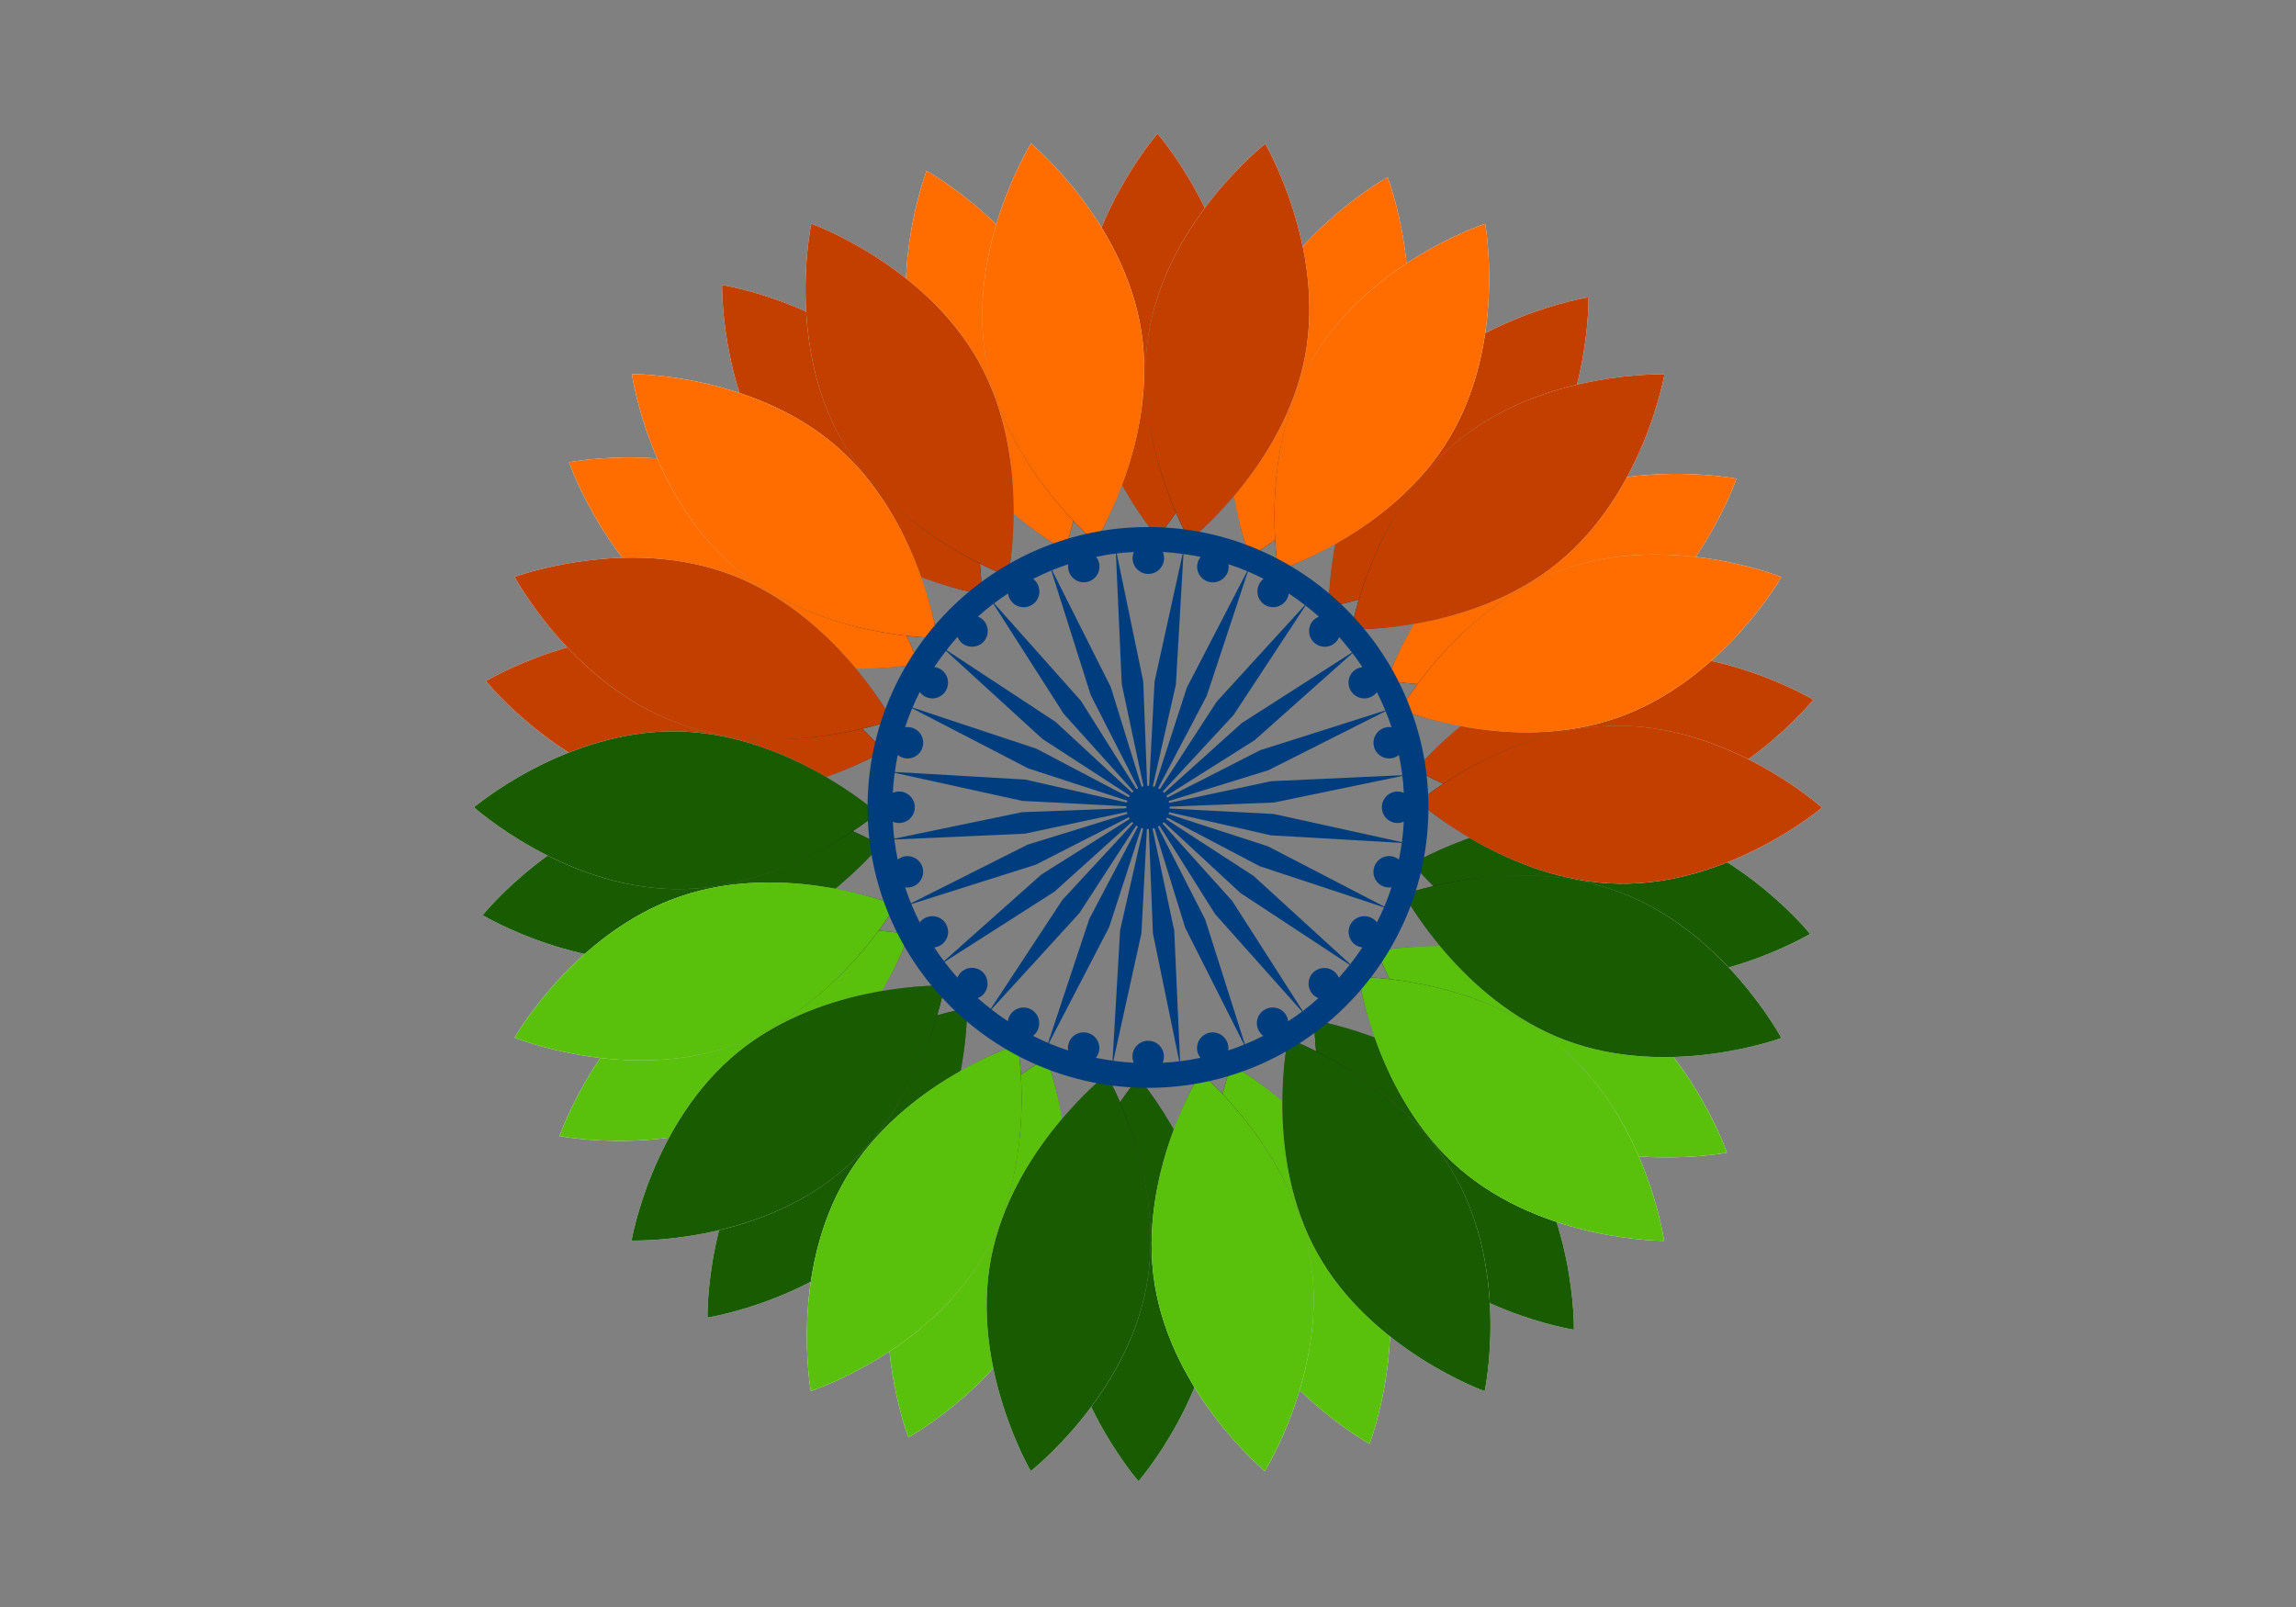 <?xml version="1.0" encoding="utf-8"?>
<!-- Generator: Adobe Illustrator 19.0.0, SVG Export Plug-In . SVG Version: 6.00 Build 0)  -->
<svg xmlns="http://www.w3.org/2000/svg" xmlns:xlink="http://www.w3.org/1999/xlink" version="1.1" id="Layer_1" x="0px" y="0px" viewBox="0 0 1400 980" style="enable-background:new 0 0 1400 980;" xml:space="preserve">
<rect x="0" y="0" width="1400" height="980" fill="#808080" stroke="none"/>
<style type="text/css">
	.st0{fill-rule:evenodd;clip-rule:evenodd;fill:url(#SVGID_1_);}
	.st1{fill-rule:evenodd;clip-rule:evenodd;fill:url(#SVGID_2_);}
	.st2{fill-rule:evenodd;clip-rule:evenodd;fill:url(#SVGID_3_);}
	.st3{fill-rule:evenodd;clip-rule:evenodd;fill:url(#SVGID_4_);}
	.st4{fill-rule:evenodd;clip-rule:evenodd;fill:url(#SVGID_5_);}
	.st5{fill-rule:evenodd;clip-rule:evenodd;fill:url(#SVGID_6_);}
	.st6{fill-rule:evenodd;clip-rule:evenodd;fill:url(#SVGID_7_);}
	.st7{fill-rule:evenodd;clip-rule:evenodd;fill:url(#SVGID_8_);}
	.st8{fill-rule:evenodd;clip-rule:evenodd;fill:url(#SVGID_9_);}
	.st9{fill-rule:evenodd;clip-rule:evenodd;fill:url(#SVGID_10_);}
	.st10{fill-rule:evenodd;clip-rule:evenodd;fill:url(#SVGID_11_);}
	.st11{fill-rule:evenodd;clip-rule:evenodd;fill:url(#SVGID_12_);}
	.st12{fill-rule:evenodd;clip-rule:evenodd;fill:url(#SVGID_13_);}
	.st13{fill-rule:evenodd;clip-rule:evenodd;fill:url(#SVGID_14_);}
	.st14{fill-rule:evenodd;clip-rule:evenodd;fill:url(#SVGID_15_);}
	.st15{fill-rule:evenodd;clip-rule:evenodd;fill:url(#SVGID_16_);}
	.st16{fill-rule:evenodd;clip-rule:evenodd;fill:url(#SVGID_17_);}
	.st17{fill-rule:evenodd;clip-rule:evenodd;fill:url(#SVGID_18_);}
	.st18{fill-rule:evenodd;clip-rule:evenodd;fill:#C23F00;}
	.st19{fill-rule:evenodd;clip-rule:evenodd;fill:#FF6D00;}
	.st20{fill-rule:evenodd;clip-rule:evenodd;fill:#195B00;}
	.st21{fill-rule:evenodd;clip-rule:evenodd;fill:#59C10B;}
	.st22{fill-rule:evenodd;clip-rule:evenodd;fill:url(#SVGID_19_);}
	.st23{fill-rule:evenodd;clip-rule:evenodd;fill:url(#SVGID_20_);}
	.st24{fill-rule:evenodd;clip-rule:evenodd;fill:url(#SVGID_21_);}
	.st25{fill-rule:evenodd;clip-rule:evenodd;fill:url(#SVGID_22_);}
	.st26{fill-rule:evenodd;clip-rule:evenodd;fill:url(#SVGID_23_);}
	.st27{fill-rule:evenodd;clip-rule:evenodd;fill:url(#SVGID_24_);}
	.st28{fill-rule:evenodd;clip-rule:evenodd;fill:url(#SVGID_25_);}
	.st29{fill-rule:evenodd;clip-rule:evenodd;fill:url(#SVGID_26_);}
	.st30{fill-rule:evenodd;clip-rule:evenodd;fill:url(#SVGID_27_);}
	.st31{fill-rule:evenodd;clip-rule:evenodd;fill:url(#SVGID_28_);}
	.st32{fill-rule:evenodd;clip-rule:evenodd;fill:url(#SVGID_29_);}
	.st33{fill-rule:evenodd;clip-rule:evenodd;fill:url(#SVGID_30_);}
	.st34{fill-rule:evenodd;clip-rule:evenodd;fill:url(#SVGID_31_);}
	.st35{fill-rule:evenodd;clip-rule:evenodd;fill:url(#SVGID_32_);}
	.st36{fill-rule:evenodd;clip-rule:evenodd;fill:url(#SVGID_33_);}
	.st37{fill-rule:evenodd;clip-rule:evenodd;fill:url(#SVGID_34_);}
	.st38{fill-rule:evenodd;clip-rule:evenodd;fill:url(#SVGID_35_);}
	.st39{fill-rule:evenodd;clip-rule:evenodd;fill:url(#SVGID_36_);}
	.st40{fill-rule:evenodd;clip-rule:evenodd;fill:url(#SVGID_37_);}
	.st41{fill-rule:evenodd;clip-rule:evenodd;fill:url(#SVGID_38_);}
	.st42{fill-rule:evenodd;clip-rule:evenodd;fill:url(#SVGID_39_);}
	.st43{fill-rule:evenodd;clip-rule:evenodd;fill:url(#SVGID_40_);}
	.st44{fill-rule:evenodd;clip-rule:evenodd;fill:url(#SVGID_41_);}
	.st45{fill-rule:evenodd;clip-rule:evenodd;fill:url(#SVGID_42_);}
	.st46{fill-rule:evenodd;clip-rule:evenodd;fill:url(#SVGID_43_);}
	.st47{fill-rule:evenodd;clip-rule:evenodd;fill:url(#SVGID_44_);}
	.st48{fill-rule:evenodd;clip-rule:evenodd;fill:url(#SVGID_45_);}
	.st49{fill-rule:evenodd;clip-rule:evenodd;fill:url(#SVGID_46_);}
	.st50{fill-rule:evenodd;clip-rule:evenodd;fill:url(#SVGID_47_);}
	.st51{fill-rule:evenodd;clip-rule:evenodd;fill:url(#SVGID_48_);}
	.st52{fill-rule:evenodd;clip-rule:evenodd;fill:url(#SVGID_49_);}
	.st53{fill-rule:evenodd;clip-rule:evenodd;fill:url(#SVGID_50_);}
	.st54{fill-rule:evenodd;clip-rule:evenodd;fill:url(#SVGID_51_);}
	.st55{fill-rule:evenodd;clip-rule:evenodd;fill:url(#SVGID_52_);}
	.st56{fill-rule:evenodd;clip-rule:evenodd;fill:url(#SVGID_53_);}
	.st57{fill-rule:evenodd;clip-rule:evenodd;fill:url(#SVGID_54_);}
	.st58{fill-rule:evenodd;clip-rule:evenodd;fill:url(#SVGID_55_);}
	.st59{fill-rule:evenodd;clip-rule:evenodd;fill:url(#SVGID_56_);}
	.st60{fill-rule:evenodd;clip-rule:evenodd;fill:url(#SVGID_57_);}
	.st61{fill-rule:evenodd;clip-rule:evenodd;fill:url(#SVGID_58_);}
	.st62{fill-rule:evenodd;clip-rule:evenodd;fill:url(#SVGID_59_);}
	.st63{fill-rule:evenodd;clip-rule:evenodd;fill:url(#SVGID_60_);}
	.st64{fill-rule:evenodd;clip-rule:evenodd;fill:url(#SVGID_61_);}
	.st65{fill-rule:evenodd;clip-rule:evenodd;fill:url(#SVGID_62_);}
	.st66{fill:transparent;}
	.st67{fill-rule:evenodd;clip-rule:evenodd;fill:transparent;}
</style>
<g>
	<g>
		<g>
			<linearGradient id="SVGID_1_" gradientUnits="userSpaceOnUse" x1="632.83" y1="130.513" x2="770.569" y2="270.073">
				<stop offset="0" style="stop-color:#FFFFFF"/>
				<stop offset="0.215" style="stop-color:#FCFCFC"/>
				<stop offset="0.351" style="stop-color:#F4F4F4"/>
				<stop offset="0.464" style="stop-color:#E5E5E5"/>
				<stop offset="0.566" style="stop-color:#D0D0D0"/>
				<stop offset="0.659" style="stop-color:#B6B6B6"/>
				<stop offset="0.746" style="stop-color:#949494"/>
				<stop offset="0.829" style="stop-color:#6D6D6D"/>
				<stop offset="0.908" style="stop-color:#404040"/>
				<stop offset="0.982" style="stop-color:#0D0D0D"/>
				<stop offset="1" style="stop-color:#000000"/>
			</linearGradient>
			<path class="st0" d="M753.9,204.5c0,68-48.1,123-48.1,123s-48.1-55.1-48.1-123c0-67.9,48.1-123,48.1-123S753.9,136.5,753.9,204.5     z"/>
			
				<linearGradient id="SVGID_2_" gradientUnits="userSpaceOnUse" x1="33.554" y1="199.21" x2="171.296" y2="338.773" gradientTransform="matrix(0.94 -0.342 0.342 0.94 413.453 -0.419)">
				<stop offset="0" style="stop-color:#FFFFFF"/>
				<stop offset="0.215" style="stop-color:#FCFCFC"/>
				<stop offset="0.351" style="stop-color:#F4F4F4"/>
				<stop offset="0.464" style="stop-color:#E5E5E5"/>
				<stop offset="0.566" style="stop-color:#D0D0D0"/>
				<stop offset="0.659" style="stop-color:#B6B6B6"/>
				<stop offset="0.746" style="stop-color:#949494"/>
				<stop offset="0.829" style="stop-color:#6D6D6D"/>
				<stop offset="0.908" style="stop-color:#404040"/>
				<stop offset="0.982" style="stop-color:#0D0D0D"/>
				<stop offset="1" style="stop-color:#000000"/>
			</linearGradient>
			<path class="st1" d="M652.2,203.4c23.2,63.9-3.1,132.1-3.1,132.1s-64.1-35.3-87.3-99.2c-23.2-63.8,3.2-132.1,3.2-132.1     S629,139.5,652.2,203.4z"/>
			
				<linearGradient id="SVGID_3_" gradientUnits="userSpaceOnUse" x1="-553.58" y1="59.535" x2="-415.837" y2="199.097" gradientTransform="matrix(0.766 -0.643 0.643 0.766 801.713 -143.094)">
				<stop offset="0" style="stop-color:#FFFFFF"/>
				<stop offset="0.215" style="stop-color:#FCFCFC"/>
				<stop offset="0.351" style="stop-color:#F4F4F4"/>
				<stop offset="0.464" style="stop-color:#E5E5E5"/>
				<stop offset="0.566" style="stop-color:#D0D0D0"/>
				<stop offset="0.659" style="stop-color:#B6B6B6"/>
				<stop offset="0.746" style="stop-color:#949494"/>
				<stop offset="0.829" style="stop-color:#6D6D6D"/>
				<stop offset="0.908" style="stop-color:#404040"/>
				<stop offset="0.982" style="stop-color:#0D0D0D"/>
				<stop offset="1" style="stop-color:#000000"/>
			</linearGradient>
			<path class="st2" d="M556.3,237.1c43.7,52.1,42.2,125.2,42.2,125.2s-72.3-11.3-116-63.3c-43.7-52.1-42.2-125.2-42.2-125.2     S512.6,185.1,556.3,237.1z"/>
			
				<linearGradient id="SVGID_4_" gradientUnits="userSpaceOnUse" x1="-1056.698" y1="-273.417" x2="-918.951" y2="-133.849" gradientTransform="matrix(0.5 -0.866 0.866 0.5 1118.152 -408.775)">
				<stop offset="0" style="stop-color:#FFFFFF"/>
				<stop offset="0.215" style="stop-color:#FCFCFC"/>
				<stop offset="0.351" style="stop-color:#F4F4F4"/>
				<stop offset="0.464" style="stop-color:#E5E5E5"/>
				<stop offset="0.566" style="stop-color:#D0D0D0"/>
				<stop offset="0.659" style="stop-color:#B6B6B6"/>
				<stop offset="0.746" style="stop-color:#949494"/>
				<stop offset="0.829" style="stop-color:#6D6D6D"/>
				<stop offset="0.908" style="stop-color:#404040"/>
				<stop offset="0.982" style="stop-color:#0D0D0D"/>
				<stop offset="1" style="stop-color:#000000"/>
			</linearGradient>
			<path class="st3" d="M477.6,301.7c58.9,34,82.5,103.2,82.5,103.2s-71.8,14.1-130.6-19.8c-58.8-34-82.5-103.2-82.5-103.2     S418.8,267.7,477.6,301.7z"/>
			
				<linearGradient id="SVGID_5_" gradientUnits="userSpaceOnUse" x1="-1416.511" y1="-757.803" x2="-1278.775" y2="-618.247" gradientTransform="matrix(0.174 -0.985 0.985 0.174 1324.161 -767.737)">
				<stop offset="0" style="stop-color:#FFFFFF"/>
				<stop offset="0.215" style="stop-color:#FCFCFC"/>
				<stop offset="0.351" style="stop-color:#F4F4F4"/>
				<stop offset="0.464" style="stop-color:#E5E5E5"/>
				<stop offset="0.566" style="stop-color:#D0D0D0"/>
				<stop offset="0.659" style="stop-color:#B6B6B6"/>
				<stop offset="0.746" style="stop-color:#949494"/>
				<stop offset="0.829" style="stop-color:#6D6D6D"/>
				<stop offset="0.908" style="stop-color:#404040"/>
				<stop offset="0.982" style="stop-color:#0D0D0D"/>
				<stop offset="1" style="stop-color:#000000"/>
			</linearGradient>
			<path class="st4" d="M425.8,389.3c66.9,11.8,112.8,68.8,112.8,68.8s-62.6,37.8-129.5,26c-66.9-11.8-112.8-68.8-112.8-68.8     S358.9,377.5,425.8,389.3z"/>
			
				<linearGradient id="SVGID_6_" gradientUnits="userSpaceOnUse" x1="-1587.817" y1="-1336.759" x2="-1450.07" y2="-1197.191" gradientTransform="matrix(-0.174 -0.985 0.985 -0.174 1396.079 -1174.374)">
				<stop offset="0" style="stop-color:#FFFFFF"/>
				<stop offset="0.215" style="stop-color:#FCFCFC"/>
				<stop offset="0.351" style="stop-color:#F4F4F4"/>
				<stop offset="0.464" style="stop-color:#E5E5E5"/>
				<stop offset="0.566" style="stop-color:#D0D0D0"/>
				<stop offset="0.659" style="stop-color:#B6B6B6"/>
				<stop offset="0.746" style="stop-color:#949494"/>
				<stop offset="0.829" style="stop-color:#6D6D6D"/>
				<stop offset="0.908" style="stop-color:#404040"/>
				<stop offset="0.982" style="stop-color:#0D0D0D"/>
				<stop offset="1" style="stop-color:#000000"/>
			</linearGradient>
			<path class="st5" d="M407.1,489.3c66.9-11.8,129.5,26,129.5,26s-45.9,57-112.8,68.8c-66.9,11.8-129.5-26-129.5-26     S340.2,501,407.1,489.3z"/>
			
				<linearGradient id="SVGID_7_" gradientUnits="userSpaceOnUse" x1="-1551.872" y1="-1938.67" x2="-1414.133" y2="-1799.111" gradientTransform="matrix(-0.5 -0.866 0.866 -0.5 1323.152 -1581.774)">
				<stop offset="0" style="stop-color:#FFFFFF"/>
				<stop offset="0.215" style="stop-color:#FCFCFC"/>
				<stop offset="0.351" style="stop-color:#F4F4F4"/>
				<stop offset="0.464" style="stop-color:#E5E5E5"/>
				<stop offset="0.566" style="stop-color:#D0D0D0"/>
				<stop offset="0.659" style="stop-color:#B6B6B6"/>
				<stop offset="0.746" style="stop-color:#949494"/>
				<stop offset="0.829" style="stop-color:#6D6D6D"/>
				<stop offset="0.908" style="stop-color:#404040"/>
				<stop offset="0.982" style="stop-color:#0D0D0D"/>
				<stop offset="1" style="stop-color:#000000"/>
			</linearGradient>
			<path class="st6" d="M423.7,589.6c58.9-34,130.6-19.8,130.6-19.8S530.7,639,471.8,673c-58.9,34-130.6,19.8-130.6,19.8     S364.8,623.6,423.7,589.6z"/>
			
				<linearGradient id="SVGID_8_" gradientUnits="userSpaceOnUse" x1="-1311.484" y1="-2492.547" x2="-1173.734" y2="-2352.975" gradientTransform="matrix(-0.766 -0.643 0.643 -0.766 1116.458 -1939.55)">
				<stop offset="0" style="stop-color:#FFFFFF"/>
				<stop offset="0.215" style="stop-color:#FCFCFC"/>
				<stop offset="0.351" style="stop-color:#F4F4F4"/>
				<stop offset="0.464" style="stop-color:#E5E5E5"/>
				<stop offset="0.566" style="stop-color:#D0D0D0"/>
				<stop offset="0.659" style="stop-color:#B6B6B6"/>
				<stop offset="0.746" style="stop-color:#949494"/>
				<stop offset="0.829" style="stop-color:#6D6D6D"/>
				<stop offset="0.908" style="stop-color:#404040"/>
				<stop offset="0.982" style="stop-color:#0D0D0D"/>
				<stop offset="1" style="stop-color:#000000"/>
			</linearGradient>
			<path class="st7" d="M473.6,678.3c43.7-52.1,116-63.3,116-63.3s1.5,73.1-42.2,125.2c-43.7,52.1-116,63.3-116,63.3     S429.9,730.3,473.6,678.3z"/>
			
				<linearGradient id="SVGID_9_" gradientUnits="userSpaceOnUse" x1="-897.02" y1="-2930.377" x2="-759.274" y2="-2790.81" gradientTransform="matrix(-0.94 -0.342 0.342 -0.94 798.618 -2205.052)">
				<stop offset="0" style="stop-color:#FFFFFF"/>
				<stop offset="0.215" style="stop-color:#FCFCFC"/>
				<stop offset="0.351" style="stop-color:#F4F4F4"/>
				<stop offset="0.464" style="stop-color:#E5E5E5"/>
				<stop offset="0.566" style="stop-color:#D0D0D0"/>
				<stop offset="0.659" style="stop-color:#B6B6B6"/>
				<stop offset="0.746" style="stop-color:#949494"/>
				<stop offset="0.829" style="stop-color:#6D6D6D"/>
				<stop offset="0.908" style="stop-color:#404040"/>
				<stop offset="0.982" style="stop-color:#0D0D0D"/>
				<stop offset="1" style="stop-color:#000000"/>
			</linearGradient>
			<path class="st8" d="M550.8,744.5c23.2-63.9,87.3-99.2,87.3-99.2s26.4,68.2,3.1,132.1c-23.2,63.9-87.3,99.2-87.3,99.2     S527.6,808.3,550.8,744.5z"/>
			
				<linearGradient id="SVGID_10_" gradientUnits="userSpaceOnUse" x1="-357.166" y1="-3200.251" x2="-219.432" y2="-3060.697" gradientTransform="matrix(-1 0 0 -1 410 -2346.004)">
				<stop offset="0" style="stop-color:#FFFFFF"/>
				<stop offset="0.215" style="stop-color:#FCFCFC"/>
				<stop offset="0.351" style="stop-color:#F4F4F4"/>
				<stop offset="0.464" style="stop-color:#E5E5E5"/>
				<stop offset="0.566" style="stop-color:#D0D0D0"/>
				<stop offset="0.659" style="stop-color:#B6B6B6"/>
				<stop offset="0.746" style="stop-color:#949494"/>
				<stop offset="0.829" style="stop-color:#6D6D6D"/>
				<stop offset="0.908" style="stop-color:#404040"/>
				<stop offset="0.982" style="stop-color:#0D0D0D"/>
				<stop offset="1" style="stop-color:#000000"/>
			</linearGradient>
			<path class="st9" d="M646.1,780.3c0-68,48.1-123,48.1-123s48.1,55.1,48.1,123c0,68-48.1,123-48.1,123S646.1,848.3,646.1,780.3z"/>
			
				<linearGradient id="SVGID_11_" gradientUnits="userSpaceOnUse" x1="242.369" y1="-3269.288" x2="380.113" y2="-3129.723" gradientTransform="matrix(-0.94 0.342 -0.342 -0.94 -3.455 -2345.585)">
				<stop offset="0" style="stop-color:#FFFFFF"/>
				<stop offset="0.215" style="stop-color:#FCFCFC"/>
				<stop offset="0.351" style="stop-color:#F4F4F4"/>
				<stop offset="0.464" style="stop-color:#E5E5E5"/>
				<stop offset="0.566" style="stop-color:#D0D0D0"/>
				<stop offset="0.659" style="stop-color:#B6B6B6"/>
				<stop offset="0.746" style="stop-color:#949494"/>
				<stop offset="0.829" style="stop-color:#6D6D6D"/>
				<stop offset="0.908" style="stop-color:#404040"/>
				<stop offset="0.982" style="stop-color:#0D0D0D"/>
				<stop offset="1" style="stop-color:#000000"/>
			</linearGradient>
			<path class="st10" d="M747.8,781.4c-23.2-63.9,3.1-132.1,3.1-132.1s64.1,35.3,87.3,99.1c23.2,63.9-3.1,132.1-3.1,132.1     S771,845.2,747.8,781.4z"/>
			
				<linearGradient id="SVGID_12_" gradientUnits="userSpaceOnUse" x1="829.158" y1="-3128.364" x2="966.9" y2="-2988.802" gradientTransform="matrix(-0.766 0.643 -0.643 -0.766 -391.717 -2202.91)">
				<stop offset="0" style="stop-color:#FFFFFF"/>
				<stop offset="0.215" style="stop-color:#FCFCFC"/>
				<stop offset="0.351" style="stop-color:#F4F4F4"/>
				<stop offset="0.464" style="stop-color:#E5E5E5"/>
				<stop offset="0.566" style="stop-color:#D0D0D0"/>
				<stop offset="0.659" style="stop-color:#B6B6B6"/>
				<stop offset="0.746" style="stop-color:#949494"/>
				<stop offset="0.829" style="stop-color:#6D6D6D"/>
				<stop offset="0.908" style="stop-color:#404040"/>
				<stop offset="0.982" style="stop-color:#0D0D0D"/>
				<stop offset="1" style="stop-color:#000000"/>
			</linearGradient>
			<path class="st11" d="M843.7,747.6c-43.7-52.1-42.2-125.2-42.2-125.2s72.3,11.3,116,63.3c43.7,52.1,42.2,125.2,42.2,125.2     S887.4,799.7,843.7,747.6z"/>
			
				<linearGradient id="SVGID_13_" gradientUnits="userSpaceOnUse" x1="1332.845" y1="-2796.25" x2="1470.593" y2="-2656.682" gradientTransform="matrix(-0.5 0.866 -0.866 -0.5 -708.156 -1937.227)">
				<stop offset="0" style="stop-color:#FFFFFF"/>
				<stop offset="0.215" style="stop-color:#FCFCFC"/>
				<stop offset="0.351" style="stop-color:#F4F4F4"/>
				<stop offset="0.464" style="stop-color:#E5E5E5"/>
				<stop offset="0.566" style="stop-color:#D0D0D0"/>
				<stop offset="0.659" style="stop-color:#B6B6B6"/>
				<stop offset="0.746" style="stop-color:#949494"/>
				<stop offset="0.829" style="stop-color:#6D6D6D"/>
				<stop offset="0.908" style="stop-color:#404040"/>
				<stop offset="0.982" style="stop-color:#0D0D0D"/>
				<stop offset="1" style="stop-color:#000000"/>
			</linearGradient>
			<path class="st12" d="M922.4,683.1c-58.9-34-82.5-103.2-82.5-103.2s71.8-14.1,130.6,19.8c58.8,34,82.5,103.2,82.5,103.2     S981.2,717,922.4,683.1z"/>
			
				<linearGradient id="SVGID_14_" gradientUnits="userSpaceOnUse" x1="1691.846" y1="-2311.029" x2="1829.588" y2="-2171.466" gradientTransform="matrix(-0.174 0.985 -0.985 -0.174 -914.166 -1578.263)">
				<stop offset="0" style="stop-color:#FFFFFF"/>
				<stop offset="0.215" style="stop-color:#FCFCFC"/>
				<stop offset="0.351" style="stop-color:#F4F4F4"/>
				<stop offset="0.464" style="stop-color:#E5E5E5"/>
				<stop offset="0.566" style="stop-color:#D0D0D0"/>
				<stop offset="0.659" style="stop-color:#B6B6B6"/>
				<stop offset="0.746" style="stop-color:#949494"/>
				<stop offset="0.829" style="stop-color:#6D6D6D"/>
				<stop offset="0.908" style="stop-color:#404040"/>
				<stop offset="0.982" style="stop-color:#0D0D0D"/>
				<stop offset="1" style="stop-color:#000000"/>
			</linearGradient>
			<path class="st13" d="M974.2,595.5c-66.9-11.8-112.8-68.8-112.8-68.8s62.6-37.8,129.5-26c66.9,11.8,112.8,68.8,112.8,68.8     S1041.1,607.3,974.2,595.5z"/>
			
				<linearGradient id="SVGID_15_" gradientUnits="userSpaceOnUse" x1="1864.294" y1="-1733.505" x2="2002.036" y2="-1593.942" gradientTransform="matrix(0.174 0.985 -0.985 0.174 -986.083 -1171.624)">
				<stop offset="0" style="stop-color:#FFFFFF"/>
				<stop offset="0.215" style="stop-color:#FCFCFC"/>
				<stop offset="0.351" style="stop-color:#F4F4F4"/>
				<stop offset="0.464" style="stop-color:#E5E5E5"/>
				<stop offset="0.566" style="stop-color:#D0D0D0"/>
				<stop offset="0.659" style="stop-color:#B6B6B6"/>
				<stop offset="0.746" style="stop-color:#949494"/>
				<stop offset="0.829" style="stop-color:#6D6D6D"/>
				<stop offset="0.908" style="stop-color:#404040"/>
				<stop offset="0.982" style="stop-color:#0D0D0D"/>
				<stop offset="1" style="stop-color:#000000"/>
			</linearGradient>
			<path class="st14" d="M992.9,495.5c-66.9,11.8-129.5-26-129.5-26s45.9-57,112.8-68.8c66.9-11.8,129.5,26,129.5,26     S1059.8,483.7,992.9,495.5z"/>
			
				<linearGradient id="SVGID_16_" gradientUnits="userSpaceOnUse" x1="1827.707" y1="-1130.609" x2="1965.46" y2="-991.035" gradientTransform="matrix(0.5 0.866 -0.866 0.5 -913.157 -764.223)">
				<stop offset="0" style="stop-color:#FFFFFF"/>
				<stop offset="0.215" style="stop-color:#FCFCFC"/>
				<stop offset="0.351" style="stop-color:#F4F4F4"/>
				<stop offset="0.464" style="stop-color:#E5E5E5"/>
				<stop offset="0.566" style="stop-color:#D0D0D0"/>
				<stop offset="0.659" style="stop-color:#B6B6B6"/>
				<stop offset="0.746" style="stop-color:#949494"/>
				<stop offset="0.829" style="stop-color:#6D6D6D"/>
				<stop offset="0.908" style="stop-color:#404040"/>
				<stop offset="0.982" style="stop-color:#0D0D0D"/>
				<stop offset="1" style="stop-color:#000000"/>
			</linearGradient>
			<path class="st15" d="M976.3,395.1c-58.9,34-130.6,19.8-130.6,19.8s23.6-69.2,82.5-103.2c58.9-34,130.6-19.8,130.6-19.8     S1035.2,361.2,976.3,395.1z"/>
			
				<linearGradient id="SVGID_17_" gradientUnits="userSpaceOnUse" x1="1588.012" y1="-577.467" x2="1725.763" y2="-437.896" gradientTransform="matrix(0.766 0.643 -0.643 0.766 -706.462 -406.447)">
				<stop offset="0" style="stop-color:#FFFFFF"/>
				<stop offset="0.215" style="stop-color:#FCFCFC"/>
				<stop offset="0.351" style="stop-color:#F4F4F4"/>
				<stop offset="0.464" style="stop-color:#E5E5E5"/>
				<stop offset="0.566" style="stop-color:#D0D0D0"/>
				<stop offset="0.659" style="stop-color:#B6B6B6"/>
				<stop offset="0.746" style="stop-color:#949494"/>
				<stop offset="0.829" style="stop-color:#6D6D6D"/>
				<stop offset="0.908" style="stop-color:#404040"/>
				<stop offset="0.982" style="stop-color:#0D0D0D"/>
				<stop offset="1" style="stop-color:#000000"/>
			</linearGradient>
			<path class="st16" d="M926.4,306.5c-43.7,52-116,63.3-116,63.3s-1.5-73.1,42.2-125.2c43.7-52,116-63.3,116-63.3     S970.1,254.4,926.4,306.5z"/>
			
				<linearGradient id="SVGID_18_" gradientUnits="userSpaceOnUse" x1="1172.408" y1="-139.04" x2="1310.138" y2="0.511" gradientTransform="matrix(0.94 0.342 -0.342 0.94 -388.619 -140.944)">
				<stop offset="0" style="stop-color:#FFFFFF"/>
				<stop offset="0.215" style="stop-color:#FCFCFC"/>
				<stop offset="0.351" style="stop-color:#F4F4F4"/>
				<stop offset="0.464" style="stop-color:#E5E5E5"/>
				<stop offset="0.566" style="stop-color:#D0D0D0"/>
				<stop offset="0.659" style="stop-color:#B6B6B6"/>
				<stop offset="0.746" style="stop-color:#949494"/>
				<stop offset="0.829" style="stop-color:#6D6D6D"/>
				<stop offset="0.908" style="stop-color:#404040"/>
				<stop offset="0.982" style="stop-color:#0D0D0D"/>
				<stop offset="1" style="stop-color:#000000"/>
			</linearGradient>
			<path class="st17" d="M849.2,240.3c-23.2,63.9-87.3,99.1-87.3,99.1s-26.4-68.2-3.1-132.1c23.2-63.9,87.3-99.2,87.3-99.2     S872.4,176.4,849.2,240.3z"/>
		</g>
		<g>
			<path class="st18" d="M753.9,204.5c0,68-48.1,123-48.1,123s-48.1-55.1-48.1-123c0-67.9,48.1-123,48.1-123     S753.9,136.5,753.9,204.5z"/>
			<path class="st19" d="M652.2,203.4c23.2,63.9-3.1,132.1-3.1,132.1s-64.1-35.3-87.3-99.2c-23.2-63.8,3.2-132.1,3.2-132.1     S629,139.5,652.2,203.4z"/>
			<path class="st18" d="M556.3,237.1c43.7,52.1,42.2,125.2,42.2,125.2s-72.3-11.3-116-63.3c-43.7-52.1-42.2-125.2-42.2-125.2     S512.6,185.1,556.3,237.1z"/>
			<path class="st19" d="M477.6,301.7c58.9,34,82.5,103.2,82.5,103.2s-71.8,14.1-130.6-19.8c-58.8-34-82.5-103.2-82.5-103.2     S418.8,267.7,477.6,301.7z"/>
			<path class="st18" d="M425.8,389.3c66.9,11.8,112.8,68.8,112.8,68.8s-62.6,37.8-129.5,26c-66.9-11.8-112.8-68.8-112.8-68.8     S358.9,377.5,425.8,389.3z"/>
			<path class="st20" d="M407.1,489.3c66.9-11.8,129.5,26,129.5,26s-45.9,57-112.8,68.8c-66.9,11.8-129.5-26-129.5-26     S340.2,501,407.1,489.3z"/>
			<path class="st21" d="M423.7,589.6c58.9-34,130.6-19.8,130.6-19.8S530.7,639,471.8,673c-58.9,34-130.6,19.8-130.6,19.8     S364.8,623.6,423.7,589.6z"/>
			<path class="st20" d="M473.6,678.3c43.7-52.1,116-63.3,116-63.3s1.5,73.1-42.2,125.2c-43.7,52.1-116,63.3-116,63.3     S429.9,730.3,473.6,678.3z"/>
			<path class="st21" d="M550.8,744.5c23.2-63.9,87.3-99.2,87.3-99.2s26.4,68.2,3.1,132.1c-23.2,63.9-87.3,99.2-87.3,99.2     S527.6,808.3,550.8,744.5z"/>
			<path class="st20" d="M646.1,780.3c0-68,48.1-123,48.1-123s48.1,55.1,48.1,123c0,68-48.1,123-48.1,123S646.1,848.3,646.1,780.3z"/>
			<path class="st21" d="M747.8,781.4c-23.2-63.9,3.1-132.1,3.1-132.1s64.1,35.3,87.3,99.1c23.2,63.9-3.1,132.1-3.1,132.1     S771,845.2,747.8,781.4z"/>
			<path class="st20" d="M843.7,747.6c-43.7-52.1-42.2-125.2-42.2-125.2s72.3,11.3,116,63.3c43.7,52.1,42.2,125.2,42.2,125.2     S887.4,799.7,843.7,747.6z"/>
			<path class="st21" d="M922.4,683.1c-58.9-34-82.5-103.2-82.5-103.2s71.8-14.1,130.6,19.8c58.8,34,82.5,103.2,82.5,103.2     S981.2,717,922.4,683.1z"/>
			<path class="st20" d="M974.2,595.5c-66.9-11.8-112.8-68.8-112.8-68.8s62.6-37.8,129.5-26c66.9,11.8,112.8,68.8,112.8,68.8     S1041.1,607.3,974.2,595.5z"/>
			<path class="st18" d="M992.9,495.5c-66.9,11.8-129.5-26-129.5-26s45.9-57,112.8-68.8c66.9-11.8,129.5,26,129.5,26     S1059.8,483.7,992.9,495.5z"/>
			<path class="st19" d="M976.3,395.1c-58.9,34-130.6,19.8-130.6,19.8s23.6-69.2,82.5-103.2c58.9-34,130.6-19.8,130.6-19.8     S1035.2,361.2,976.3,395.1z"/>
			<path class="st18" d="M926.4,306.5c-43.7,52-116,63.3-116,63.3s-1.5-73.1,42.2-125.2c43.7-52,116-63.3,116-63.3     S970.1,254.4,926.4,306.5z"/>
			<path class="st19" d="M849.2,240.3c-23.2,63.9-87.3,99.1-87.3,99.1s-26.4-68.2-3.1-132.1c23.2-63.9,87.3-99.2,87.3-99.2     S872.4,176.4,849.2,240.3z"/>
		</g>
	</g>
	<g>
		<g>
			
				<linearGradient id="SVGID_19_" gradientUnits="userSpaceOnUse" x1="-138.801" y1="57.576" x2="-1.065" y2="197.132" gradientTransform="matrix(-0.982 -0.188 -0.188 0.982 708.451 66.947)">
				<stop offset="0" style="stop-color:#FFFFFF"/>
				<stop offset="0.215" style="stop-color:#FCFCFC"/>
				<stop offset="0.351" style="stop-color:#F4F4F4"/>
				<stop offset="0.464" style="stop-color:#E5E5E5"/>
				<stop offset="0.566" style="stop-color:#D0D0D0"/>
				<stop offset="0.659" style="stop-color:#B6B6B6"/>
				<stop offset="0.746" style="stop-color:#949494"/>
				<stop offset="0.829" style="stop-color:#6D6D6D"/>
				<stop offset="0.908" style="stop-color:#404040"/>
				<stop offset="0.982" style="stop-color:#0D0D0D"/>
				<stop offset="1" style="stop-color:#000000"/>
			</linearGradient>
			<path class="st22" d="M701.1,199.5c-12.8,66.7,24.2,129.9,24.2,129.9s57.6-45.1,70.4-111.8c12.8-66.7-24.2-129.9-24.2-129.9     S713.9,132.7,701.1,199.5z"/>
			
				<linearGradient id="SVGID_20_" gradientUnits="userSpaceOnUse" x1="-666.705" y1="-132.956" x2="-528.965" y2="6.604" gradientTransform="matrix(-0.859 -0.512 -0.512 0.859 302.485 -11.453)">
				<stop offset="0" style="stop-color:#FFFFFF"/>
				<stop offset="0.215" style="stop-color:#FCFCFC"/>
				<stop offset="0.351" style="stop-color:#F4F4F4"/>
				<stop offset="0.464" style="stop-color:#E5E5E5"/>
				<stop offset="0.566" style="stop-color:#D0D0D0"/>
				<stop offset="0.659" style="stop-color:#B6B6B6"/>
				<stop offset="0.746" style="stop-color:#949494"/>
				<stop offset="0.829" style="stop-color:#6D6D6D"/>
				<stop offset="0.908" style="stop-color:#404040"/>
				<stop offset="0.982" style="stop-color:#0D0D0D"/>
				<stop offset="1" style="stop-color:#000000"/>
			</linearGradient>
			<path class="st23" d="M801.2,217.5c-34.8,58.4-21.7,130.3-21.7,130.3s69.6-22.6,104.4-81c34.8-58.3,21.7-130.3,21.7-130.3     S836,159.1,801.2,217.5z"/>
			
				<linearGradient id="SVGID_21_" gradientUnits="userSpaceOnUse" x1="-1097.807" y1="-492.297" x2="-960.08" y2="-352.75" gradientTransform="matrix(-0.632 -0.775 -0.775 0.632 -52.092 -224.307)">
				<stop offset="0" style="stop-color:#FFFFFF"/>
				<stop offset="0.215" style="stop-color:#FCFCFC"/>
				<stop offset="0.351" style="stop-color:#F4F4F4"/>
				<stop offset="0.464" style="stop-color:#E5E5E5"/>
				<stop offset="0.566" style="stop-color:#D0D0D0"/>
				<stop offset="0.659" style="stop-color:#B6B6B6"/>
				<stop offset="0.746" style="stop-color:#949494"/>
				<stop offset="0.829" style="stop-color:#6D6D6D"/>
				<stop offset="0.908" style="stop-color:#404040"/>
				<stop offset="0.982" style="stop-color:#0D0D0D"/>
				<stop offset="1" style="stop-color:#000000"/>
			</linearGradient>
			<path class="st24" d="M889.1,268.7c-52.7,42.9-65,115-65,115s73.1,2.5,125.8-40.4c52.7-42.9,65-115,65-115     S941.8,225.8,889.1,268.7z"/>
			
				<linearGradient id="SVGID_22_" gradientUnits="userSpaceOnUse" x1="-1378.967" y1="-977.81" x2="-1241.225" y2="-838.247" gradientTransform="matrix(-0.328 -0.945 -0.945 0.328 -312.533 -544.337)">
				<stop offset="0" style="stop-color:#FFFFFF"/>
				<stop offset="0.215" style="stop-color:#FCFCFC"/>
				<stop offset="0.351" style="stop-color:#F4F4F4"/>
				<stop offset="0.464" style="stop-color:#E5E5E5"/>
				<stop offset="0.566" style="stop-color:#D0D0D0"/>
				<stop offset="0.659" style="stop-color:#B6B6B6"/>
				<stop offset="0.746" style="stop-color:#949494"/>
				<stop offset="0.829" style="stop-color:#6D6D6D"/>
				<stop offset="0.908" style="stop-color:#404040"/>
				<stop offset="0.982" style="stop-color:#0D0D0D"/>
				<stop offset="1" style="stop-color:#000000"/>
			</linearGradient>
			<path class="st25" d="M954.2,346.9c-64.2,22.3-100.4,85.9-100.4,85.9s67.8,27.4,132,5c64.2-22.3,100.4-85.9,100.4-85.9     S1018.4,324.6,954.2,346.9z"/>
			
				<linearGradient id="SVGID_23_" gradientUnits="userSpaceOnUse" x1="-1478.545" y1="-1530.194" x2="-1340.818" y2="-1390.646" gradientTransform="matrix(1.450000e-02 -1 -1 -1.450000e-02 -447.752 -935.816)">
				<stop offset="0" style="stop-color:#FFFFFF"/>
				<stop offset="0.215" style="stop-color:#FCFCFC"/>
				<stop offset="0.351" style="stop-color:#F4F4F4"/>
				<stop offset="0.464" style="stop-color:#E5E5E5"/>
				<stop offset="0.566" style="stop-color:#D0D0D0"/>
				<stop offset="0.659" style="stop-color:#B6B6B6"/>
				<stop offset="0.746" style="stop-color:#949494"/>
				<stop offset="0.829" style="stop-color:#6D6D6D"/>
				<stop offset="0.908" style="stop-color:#404040"/>
				<stop offset="0.982" style="stop-color:#0D0D0D"/>
				<stop offset="1" style="stop-color:#000000"/>
			</linearGradient>
			<path class="st26" d="M988.7,442.6c-68-1-123.7,46.4-123.7,46.4s54.4,48.9,122.3,49.9c67.9,1,123.7-46.4,123.7-46.4     S1056.6,443.6,988.7,442.6z"/>
			
				<linearGradient id="SVGID_24_" gradientUnits="userSpaceOnUse" x1="-1382.717" y1="-2083.686" x2="-1244.988" y2="-1944.136" gradientTransform="matrix(0.356 -0.935 -0.935 -0.356 -441.589 -1349.552)">
				<stop offset="0" style="stop-color:#FFFFFF"/>
				<stop offset="0.215" style="stop-color:#FCFCFC"/>
				<stop offset="0.351" style="stop-color:#F4F4F4"/>
				<stop offset="0.464" style="stop-color:#E5E5E5"/>
				<stop offset="0.566" style="stop-color:#D0D0D0"/>
				<stop offset="0.659" style="stop-color:#B6B6B6"/>
				<stop offset="0.746" style="stop-color:#949494"/>
				<stop offset="0.829" style="stop-color:#6D6D6D"/>
				<stop offset="0.908" style="stop-color:#404040"/>
				<stop offset="0.982" style="stop-color:#0D0D0D"/>
				<stop offset="1" style="stop-color:#000000"/>
			</linearGradient>
			<path class="st27" d="M988.3,544.3c-63.5-24.2-132.1,1.2-132.1,1.2s34.4,64.6,97.9,88.7c63.5,24.2,132.1-1.2,132.1-1.2     S1051.8,568.5,988.3,544.3z"/>
			
				<linearGradient id="SVGID_25_" gradientUnits="userSpaceOnUse" x1="-1103.09" y1="-2570.479" x2="-965.344" y2="-2430.912" gradientTransform="matrix(0.654 -0.757 -0.757 -0.654 -293.979 -1735.486)">
				<stop offset="0" style="stop-color:#FFFFFF"/>
				<stop offset="0.215" style="stop-color:#FCFCFC"/>
				<stop offset="0.351" style="stop-color:#F4F4F4"/>
				<stop offset="0.464" style="stop-color:#E5E5E5"/>
				<stop offset="0.566" style="stop-color:#D0D0D0"/>
				<stop offset="0.659" style="stop-color:#B6B6B6"/>
				<stop offset="0.746" style="stop-color:#949494"/>
				<stop offset="0.829" style="stop-color:#6D6D6D"/>
				<stop offset="0.908" style="stop-color:#404040"/>
				<stop offset="0.982" style="stop-color:#0D0D0D"/>
				<stop offset="1" style="stop-color:#000000"/>
			</linearGradient>
			<path class="st28" d="M953.1,639.8c-51.4-44.4-124.6-44-124.6-44s10.2,72.5,61.6,116.9c51.4,44.4,124.6,44,124.6,44     S1004.6,684.2,953.1,639.8z"/>
			
				<linearGradient id="SVGID_26_" gradientUnits="userSpaceOnUse" x1="-674.375" y1="-2931.99" x2="-536.642" y2="-2792.437" gradientTransform="matrix(0.873 -0.487 -0.487 -0.873 -22.459 -2047.816)">
				<stop offset="0" style="stop-color:#FFFFFF"/>
				<stop offset="0.215" style="stop-color:#FCFCFC"/>
				<stop offset="0.351" style="stop-color:#F4F4F4"/>
				<stop offset="0.464" style="stop-color:#E5E5E5"/>
				<stop offset="0.566" style="stop-color:#D0D0D0"/>
				<stop offset="0.659" style="stop-color:#B6B6B6"/>
				<stop offset="0.746" style="stop-color:#949494"/>
				<stop offset="0.829" style="stop-color:#6D6D6D"/>
				<stop offset="0.908" style="stop-color:#404040"/>
				<stop offset="0.982" style="stop-color:#0D0D0D"/>
				<stop offset="1" style="stop-color:#000000"/>
			</linearGradient>
			<path class="st29" d="M887.4,717.5c-33.1-59.3-102-84-102-84s-15.2,71.6,17.9,130.9c33.1,59.3,102,84,102,84     S920.6,776.8,887.4,717.5z"/>
			
				<linearGradient id="SVGID_27_" gradientUnits="userSpaceOnUse" x1="-147.021" y1="-3125.604" x2="-9.277" y2="-2986.039" gradientTransform="matrix(0.987 -0.159 -0.159 -0.987 338.282 -2248.699)">
				<stop offset="0" style="stop-color:#FFFFFF"/>
				<stop offset="0.215" style="stop-color:#FCFCFC"/>
				<stop offset="0.351" style="stop-color:#F4F4F4"/>
				<stop offset="0.464" style="stop-color:#E5E5E5"/>
				<stop offset="0.566" style="stop-color:#D0D0D0"/>
				<stop offset="0.659" style="stop-color:#B6B6B6"/>
				<stop offset="0.746" style="stop-color:#949494"/>
				<stop offset="0.829" style="stop-color:#6D6D6D"/>
				<stop offset="0.908" style="stop-color:#404040"/>
				<stop offset="0.982" style="stop-color:#0D0D0D"/>
				<stop offset="1" style="stop-color:#000000"/>
			</linearGradient>
			<path class="st30" d="M799.1,768C788.3,700.9,732,654.2,732,654.2s-38.7,62.1-27.9,129.1c10.8,67.1,67.1,113.8,67.1,113.8     S810,835.1,799.1,768z"/>
			
				<linearGradient id="SVGID_28_" gradientUnits="userSpaceOnUse" x1="413.85" y1="-3126.935" x2="551.586" y2="-2987.378" gradientTransform="matrix(0.982 0.188 0.188 -0.982 747.105 -2313.857)">
				<stop offset="0" style="stop-color:#FFFFFF"/>
				<stop offset="0.215" style="stop-color:#FCFCFC"/>
				<stop offset="0.351" style="stop-color:#F4F4F4"/>
				<stop offset="0.464" style="stop-color:#E5E5E5"/>
				<stop offset="0.566" style="stop-color:#D0D0D0"/>
				<stop offset="0.659" style="stop-color:#B6B6B6"/>
				<stop offset="0.746" style="stop-color:#949494"/>
				<stop offset="0.829" style="stop-color:#6D6D6D"/>
				<stop offset="0.908" style="stop-color:#404040"/>
				<stop offset="0.982" style="stop-color:#0D0D0D"/>
				<stop offset="1" style="stop-color:#000000"/>
			</linearGradient>
			<path class="st31" d="M698.9,785.3c12.8-66.7-24.2-129.9-24.2-129.9s-57.6,45.1-70.4,111.8c-12.8,66.7,24.2,129.9,24.2,129.9     S686.1,852.1,698.9,785.3z"/>
			
				<linearGradient id="SVGID_29_" gradientUnits="userSpaceOnUse" x1="941.778" y1="-2936.394" x2="1079.513" y2="-2796.838" gradientTransform="matrix(0.859 0.512 0.512 -0.859 1153.074 -2235.455)">
				<stop offset="0" style="stop-color:#FFFFFF"/>
				<stop offset="0.215" style="stop-color:#FCFCFC"/>
				<stop offset="0.351" style="stop-color:#F4F4F4"/>
				<stop offset="0.464" style="stop-color:#E5E5E5"/>
				<stop offset="0.566" style="stop-color:#D0D0D0"/>
				<stop offset="0.659" style="stop-color:#B6B6B6"/>
				<stop offset="0.746" style="stop-color:#949494"/>
				<stop offset="0.829" style="stop-color:#6D6D6D"/>
				<stop offset="0.908" style="stop-color:#404040"/>
				<stop offset="0.982" style="stop-color:#0D0D0D"/>
				<stop offset="1" style="stop-color:#000000"/>
			</linearGradient>
			<path class="st32" d="M598.8,767.3c34.8-58.4,21.7-130.3,21.7-130.3s-69.6,22.7-104.4,81c-34.8,58.4-21.7,130.3-21.7,130.3     S564,825.6,598.8,767.3z"/>
			
				<linearGradient id="SVGID_30_" gradientUnits="userSpaceOnUse" x1="1372.588" y1="-2576.479" x2="1510.319" y2="-2436.928" gradientTransform="matrix(0.632 0.775 0.775 -0.632 1507.653 -2022.602)">
				<stop offset="0" style="stop-color:#FFFFFF"/>
				<stop offset="0.215" style="stop-color:#FCFCFC"/>
				<stop offset="0.351" style="stop-color:#F4F4F4"/>
				<stop offset="0.464" style="stop-color:#E5E5E5"/>
				<stop offset="0.566" style="stop-color:#D0D0D0"/>
				<stop offset="0.659" style="stop-color:#B6B6B6"/>
				<stop offset="0.746" style="stop-color:#949494"/>
				<stop offset="0.829" style="stop-color:#6D6D6D"/>
				<stop offset="0.908" style="stop-color:#404040"/>
				<stop offset="0.982" style="stop-color:#0D0D0D"/>
				<stop offset="1" style="stop-color:#000000"/>
			</linearGradient>
			<path class="st33" d="M510.9,716.1c52.7-42.9,65-115,65-115s-73.1-2.5-125.8,40.4c-52.7,42.9-65,115-65,115     S458.2,759,510.9,716.1z"/>
			
				<linearGradient id="SVGID_31_" gradientUnits="userSpaceOnUse" x1="1655.311" y1="-2091.65" x2="1793.064" y2="-1952.076" gradientTransform="matrix(0.328 0.945 0.945 -0.328 1768.094 -1702.569)">
				<stop offset="0" style="stop-color:#FFFFFF"/>
				<stop offset="0.215" style="stop-color:#FCFCFC"/>
				<stop offset="0.351" style="stop-color:#F4F4F4"/>
				<stop offset="0.464" style="stop-color:#E5E5E5"/>
				<stop offset="0.566" style="stop-color:#D0D0D0"/>
				<stop offset="0.659" style="stop-color:#B6B6B6"/>
				<stop offset="0.746" style="stop-color:#949494"/>
				<stop offset="0.829" style="stop-color:#6D6D6D"/>
				<stop offset="0.908" style="stop-color:#404040"/>
				<stop offset="0.982" style="stop-color:#0D0D0D"/>
				<stop offset="1" style="stop-color:#000000"/>
			</linearGradient>
			<path class="st34" d="M445.8,637.9C510,615.6,546.2,552,546.2,552s-67.8-27.4-132-5.1c-64.2,22.3-100.4,85.9-100.4,85.9     S381.6,660.2,445.8,637.9z"/>
			
				<linearGradient id="SVGID_32_" gradientUnits="userSpaceOnUse" x1="1753.558" y1="-1538.897" x2="1891.299" y2="-1399.334" gradientTransform="matrix(-1.450000e-02 1 1 1.450000e-02 1903.313 -1311.09)">
				<stop offset="0" style="stop-color:#FFFFFF"/>
				<stop offset="0.215" style="stop-color:#FCFCFC"/>
				<stop offset="0.351" style="stop-color:#F4F4F4"/>
				<stop offset="0.464" style="stop-color:#E5E5E5"/>
				<stop offset="0.566" style="stop-color:#D0D0D0"/>
				<stop offset="0.659" style="stop-color:#B6B6B6"/>
				<stop offset="0.746" style="stop-color:#949494"/>
				<stop offset="0.829" style="stop-color:#6D6D6D"/>
				<stop offset="0.908" style="stop-color:#404040"/>
				<stop offset="0.982" style="stop-color:#0D0D0D"/>
				<stop offset="1" style="stop-color:#000000"/>
			</linearGradient>
			<path class="st35" d="M411.3,542.2c68,1,123.7-46.3,123.7-46.3s-54.4-48.9-122.3-49.9c-67.9-1-123.7,46.3-123.7,46.3     S343.4,541.2,411.3,542.2z"/>
			
				<linearGradient id="SVGID_33_" gradientUnits="userSpaceOnUse" x1="1657.33" y1="-986.559" x2="1795.06" y2="-847.008" gradientTransform="matrix(-0.356 0.935 0.935 0.356 1897.148 -897.351)">
				<stop offset="0" style="stop-color:#FFFFFF"/>
				<stop offset="0.215" style="stop-color:#FCFCFC"/>
				<stop offset="0.351" style="stop-color:#F4F4F4"/>
				<stop offset="0.464" style="stop-color:#E5E5E5"/>
				<stop offset="0.566" style="stop-color:#D0D0D0"/>
				<stop offset="0.659" style="stop-color:#B6B6B6"/>
				<stop offset="0.746" style="stop-color:#949494"/>
				<stop offset="0.829" style="stop-color:#6D6D6D"/>
				<stop offset="0.908" style="stop-color:#404040"/>
				<stop offset="0.982" style="stop-color:#0D0D0D"/>
				<stop offset="1" style="stop-color:#000000"/>
			</linearGradient>
			<path class="st36" d="M411.7,440.4c63.5,24.2,132.1-1.2,132.1-1.2s-34.4-64.6-97.9-88.7c-63.5-24.2-132.1,1.3-132.1,1.3     S348.2,416.3,411.7,440.4z"/>
			
				<linearGradient id="SVGID_34_" gradientUnits="userSpaceOnUse" x1="1378.519" y1="-499.755" x2="1516.25" y2="-360.203" gradientTransform="matrix(-0.654 0.757 0.757 0.654 1749.539 -511.416)">
				<stop offset="0" style="stop-color:#FFFFFF"/>
				<stop offset="0.215" style="stop-color:#FCFCFC"/>
				<stop offset="0.351" style="stop-color:#F4F4F4"/>
				<stop offset="0.464" style="stop-color:#E5E5E5"/>
				<stop offset="0.566" style="stop-color:#D0D0D0"/>
				<stop offset="0.659" style="stop-color:#B6B6B6"/>
				<stop offset="0.746" style="stop-color:#949494"/>
				<stop offset="0.829" style="stop-color:#6D6D6D"/>
				<stop offset="0.908" style="stop-color:#404040"/>
				<stop offset="0.982" style="stop-color:#0D0D0D"/>
				<stop offset="1" style="stop-color:#000000"/>
			</linearGradient>
			<path class="st37" d="M446.9,345c51.4,44.4,124.6,44,124.6,44s-10.2-72.4-61.6-116.9c-51.4-44.4-124.6-44-124.6-44     S395.5,300.5,446.9,345z"/>
			
				<linearGradient id="SVGID_35_" gradientUnits="userSpaceOnUse" x1="949.191" y1="-137.287" x2="1086.917" y2="2.26" gradientTransform="matrix(-0.873 0.487 0.487 0.873 1478.018 -199.086)">
				<stop offset="0" style="stop-color:#FFFFFF"/>
				<stop offset="0.215" style="stop-color:#FCFCFC"/>
				<stop offset="0.351" style="stop-color:#F4F4F4"/>
				<stop offset="0.464" style="stop-color:#E5E5E5"/>
				<stop offset="0.566" style="stop-color:#D0D0D0"/>
				<stop offset="0.659" style="stop-color:#B6B6B6"/>
				<stop offset="0.746" style="stop-color:#949494"/>
				<stop offset="0.829" style="stop-color:#6D6D6D"/>
				<stop offset="0.908" style="stop-color:#404040"/>
				<stop offset="0.982" style="stop-color:#0D0D0D"/>
				<stop offset="1" style="stop-color:#000000"/>
			</linearGradient>
			<path class="st38" d="M512.6,267.3c33.1,59.3,102,84,102,84s15.2-71.6-17.9-130.9c-33.1-59.3-102-84-102-84     S479.4,207.9,512.6,267.3z"/>
			
				<linearGradient id="SVGID_36_" gradientUnits="userSpaceOnUse" x1="422.963" y1="55.925" x2="560.717" y2="195.5" gradientTransform="matrix(-0.987 0.159 0.159 0.987 1117.274 1.798)">
				<stop offset="0" style="stop-color:#FFFFFF"/>
				<stop offset="0.215" style="stop-color:#FCFCFC"/>
				<stop offset="0.351" style="stop-color:#F4F4F4"/>
				<stop offset="0.464" style="stop-color:#E5E5E5"/>
				<stop offset="0.566" style="stop-color:#D0D0D0"/>
				<stop offset="0.659" style="stop-color:#B6B6B6"/>
				<stop offset="0.746" style="stop-color:#949494"/>
				<stop offset="0.829" style="stop-color:#6D6D6D"/>
				<stop offset="0.908" style="stop-color:#404040"/>
				<stop offset="0.982" style="stop-color:#0D0D0D"/>
				<stop offset="1" style="stop-color:#000000"/>
			</linearGradient>
			<path class="st39" d="M600.8,216.7c10.8,67.1,67.1,113.8,67.1,113.8s38.7-62.1,27.9-129.2c-10.8-67.1-67.1-113.8-67.1-113.8     S590,149.7,600.8,216.7z"/>
		</g>
		<g>
			<path class="st18" d="M701.1,199.5c-12.8,66.7,24.2,129.9,24.2,129.9s57.6-45.1,70.4-111.8c12.8-66.7-24.2-129.9-24.2-129.9     S713.9,132.7,701.1,199.5z"/>
			<path class="st19" d="M801.2,217.5c-34.8,58.4-21.7,130.3-21.7,130.3s69.6-22.6,104.4-81c34.8-58.3,21.7-130.3,21.7-130.3     S836,159.1,801.2,217.5z"/>
			<path class="st18" d="M889.1,268.7c-52.7,42.9-65,115-65,115s73.1,2.5,125.8-40.4c52.7-42.9,65-115,65-115     S941.8,225.8,889.1,268.7z"/>
			<path class="st19" d="M954.2,346.9c-64.2,22.3-100.4,85.9-100.4,85.9s67.8,27.4,132,5c64.2-22.3,100.4-85.9,100.4-85.9     S1018.4,324.6,954.2,346.9z"/>
			<path class="st18" d="M988.7,442.6c-68-1-123.7,46.4-123.7,46.4s54.4,48.9,122.3,49.9c67.9,1,123.7-46.4,123.7-46.4     S1056.6,443.6,988.7,442.6z"/>
			<path class="st20" d="M988.3,544.3c-63.5-24.2-132.1,1.2-132.1,1.2s34.4,64.6,97.9,88.7c63.5,24.2,132.1-1.2,132.1-1.2     S1051.8,568.5,988.3,544.3z"/>
			<path class="st21" d="M953.1,639.8c-51.4-44.4-124.6-44-124.6-44s10.2,72.5,61.6,116.9c51.4,44.4,124.6,44,124.6,44     S1004.6,684.2,953.1,639.8z"/>
			<path class="st20" d="M887.4,717.5c-33.1-59.3-102-84-102-84s-15.2,71.6,17.9,130.9c33.1,59.3,102,84,102,84     S920.6,776.8,887.4,717.5z"/>
			<path class="st21" d="M799.1,768C788.3,700.9,732,654.2,732,654.2s-38.7,62.1-27.9,129.1c10.8,67.1,67.1,113.8,67.1,113.8     S810,835.1,799.1,768z"/>
			<path class="st20" d="M698.9,785.3c12.8-66.7-24.2-129.9-24.2-129.9s-57.6,45.1-70.4,111.8c-12.8,66.7,24.2,129.9,24.2,129.9     S686.1,852.1,698.9,785.3z"/>
			<path class="st21" d="M598.8,767.3c34.8-58.4,21.7-130.3,21.7-130.3s-69.6,22.7-104.4,81c-34.8,58.4-21.7,130.3-21.7,130.3     S564,825.6,598.8,767.3z"/>
			<path class="st20" d="M510.9,716.1c52.7-42.9,65-115,65-115s-73.1-2.5-125.8,40.4c-52.7,42.9-65,115-65,115     S458.2,759,510.9,716.1z"/>
			<path class="st21" d="M445.8,637.9C510,615.6,546.2,552,546.2,552s-67.8-27.4-132-5.1c-64.2,22.3-100.4,85.9-100.4,85.9     S381.6,660.2,445.8,637.9z"/>
			<path class="st20" d="M411.3,542.2c68,1,123.7-46.3,123.7-46.3s-54.4-48.9-122.3-49.9c-67.9-1-123.7,46.3-123.7,46.3     S343.4,541.2,411.3,542.2z"/>
			<path class="st18" d="M411.7,440.4c63.5,24.2,132.1-1.2,132.1-1.2s-34.4-64.6-97.9-88.7c-63.5-24.2-132.1,1.3-132.1,1.3     S348.2,416.3,411.7,440.4z"/>
			<path class="st19" d="M446.9,345c51.4,44.4,124.6,44,124.6,44s-10.2-72.4-61.6-116.9c-51.4-44.4-124.6-44-124.6-44     S395.5,300.5,446.9,345z"/>
			<path class="st18" d="M512.6,267.3c33.1,59.3,102,84,102,84s15.2-71.6-17.9-130.9c-33.1-59.3-102-84-102-84     S479.4,207.9,512.6,267.3z"/>
			<path class="st19" d="M600.8,216.7c10.8,67.1,67.1,113.8,67.1,113.8s38.7-62.1,27.9-129.2c-10.8-67.1-67.1-113.8-67.1-113.8     S590,149.7,600.8,216.7z"/>
		</g>
	</g>
	<g>
		<linearGradient id="SVGID_37_" gradientUnits="userSpaceOnUse" x1="445.611" y1="737.305" x2="992.778" y2="210.488">
			<stop offset="0" style="stop-color:#003D7F"/>
			<stop offset="1" style="stop-color:#003D7F"/>
		</linearGradient>
		<path class="st40" d="M700,321.4c-94.3,0-171,76.7-171,171s76.7,171,171,171c94.3,0,171-76.7,171-171S794.3,321.4,700,321.4z     M816.4,596.3c-0.5-1.2-1.2-2.2-2.1-3.2c-3.8-3.7-9.8-3.7-13.6,0c-3.7,3.7-3.7,9.8,0,13.5c0.9,0.9,2,1.6,3.2,2.1    c-5.7,5.2-11.9,9.9-18.4,14.1c-0.2-1.2-0.6-2.5-1.2-3.6c-2.6-4.6-8.5-6.1-13.1-3.5c-4.6,2.6-6.2,8.5-3.5,13.1    c0.7,1.2,1.5,2.1,2.6,2.9c-6.9,3.5-14,6.5-21.4,8.9c0.2-1.2,0.1-2.6-0.2-3.9c-1.4-5.1-6.6-8.1-11.7-6.8c-5.1,1.4-8.1,6.6-6.8,11.7    c0.4,1.3,1,2.5,1.8,3.5c-7.5,1.6-15.2,2.6-23.1,3c0.5-1.2,0.8-2.5,0.8-3.8c0-5.3-4.3-9.6-9.6-9.6c-5.3,0-9.6,4.3-9.6,9.6    c0,1.4,0.3,2.6,0.8,3.8c-7.9-0.4-15.6-1.5-23.1-3c0.8-1,1.4-2.2,1.8-3.5c1.4-5.1-1.7-10.4-6.8-11.7c-5.1-1.4-10.4,1.7-11.7,6.8    c-0.4,1.3-0.4,2.6-0.2,3.9c-7.4-2.4-14.6-5.4-21.4-8.9c1-0.8,1.9-1.7,2.5-2.9c2.6-4.6,1.1-10.4-3.5-13.1    c-4.6-2.6-10.4-1.1-13.1,3.5c-0.7,1.1-1.1,2.4-1.2,3.6c-6.5-4.3-12.6-9-18.4-14.1c1.1-0.5,2.2-1.1,3.2-2.1c3.7-3.7,3.7-9.8,0-13.6    c-3.7-3.7-9.8-3.7-13.5,0c-0.9,0.9-1.6,2-2.1,3.2c-5.1-5.8-9.9-11.9-14.1-18.4c1.2-0.2,2.5-0.6,3.6-1.2c4.6-2.7,6.2-8.5,3.5-13.1    c-2.6-4.6-8.5-6.1-13.1-3.5c-1.2,0.7-2.1,1.5-2.9,2.5c-3.5-6.9-6.5-14-8.9-21.4c1.3,0.2,2.6,0.1,3.9-0.2c5.1-1.4,8.1-6.6,6.8-11.7    c-1.4-5.1-6.6-8.1-11.7-6.8c-1.3,0.4-2.5,1-3.5,1.8c-1.6-7.5-2.6-15.2-3-23.1c1.2,0.5,2.4,0.8,3.8,0.8c5.3,0,9.6-4.3,9.6-9.6    c0-5.3-4.3-9.6-9.6-9.6c-1.4,0-2.6,0.3-3.8,0.8c0.4-7.9,1.5-15.6,3-23.1c1,0.8,2.2,1.4,3.5,1.8c5.1,1.4,10.4-1.7,11.7-6.8    c1.4-5.1-1.7-10.4-6.8-11.7c-1.3-0.3-2.6-0.4-3.9-0.2c2.4-7.4,5.4-14.6,8.9-21.5c0.8,1,1.7,1.9,2.9,2.6c4.6,2.7,10.4,1.1,13.1-3.5    c2.6-4.6,1.1-10.4-3.5-13.1c-1.2-0.7-2.4-1.1-3.6-1.2c4.3-6.5,9-12.6,14.1-18.4c0.5,1.1,1.2,2.2,2.1,3.2c3.7,3.7,9.8,3.7,13.6,0    c3.7-3.7,3.7-9.8,0-13.5c-0.9-0.9-2-1.6-3.2-2.1c5.7-5.1,11.9-9.9,18.4-14.1c0.1,1.2,0.5,2.5,1.2,3.6c2.6,4.6,8.5,6.2,13.1,3.5    c4.6-2.6,6.1-8.5,3.5-13.1c-0.7-1.2-1.5-2.1-2.5-2.9c6.9-3.5,14-6.5,21.4-8.9c-0.2,1.3-0.1,2.6,0.2,3.9c1.4,5.1,6.6,8.1,11.7,6.8    c5.1-1.4,8.1-6.6,6.8-11.7c-0.3-1.3-1-2.5-1.8-3.5c7.5-1.6,15.2-2.6,23.1-3c-0.5,1.2-0.8,2.5-0.8,3.8c0,5.3,4.3,9.6,9.6,9.6    c5.3,0,9.6-4.3,9.6-9.6c0-1.4-0.3-2.6-0.8-3.8c7.9,0.5,15.6,1.5,23.1,3c-0.8,1-1.4,2.2-1.8,3.5c-1.4,5.1,1.7,10.4,6.8,11.7    c5.1,1.4,10.4-1.7,11.8-6.8c0.3-1.3,0.4-2.6,0.2-3.9c7.4,2.4,14.6,5.4,21.4,8.9c-1,0.8-1.9,1.7-2.5,2.9    c-2.6,4.6-1.1,10.4,3.5,13.1c4.6,2.6,10.4,1.1,13.1-3.5c0.7-1.2,1.1-2.4,1.2-3.6c6.5,4.3,12.6,9,18.4,14.1    c-1.1,0.5-2.2,1.2-3.2,2.1c-3.7,3.7-3.7,9.8,0,13.5c3.8,3.7,9.8,3.8,13.5,0c0.9-0.9,1.7-2,2.1-3.1c5.1,5.8,9.9,11.9,14.1,18.3    c-1.2,0.2-2.5,0.6-3.6,1.2c-4.6,2.6-6.2,8.5-3.5,13.1c2.7,4.6,8.5,6.2,13.1,3.5c1.2-0.7,2.1-1.5,2.9-2.5c3.5,6.9,6.5,14,8.9,21.4    c-1.3-0.2-2.6-0.1-3.9,0.2c-5.1,1.4-8.1,6.6-6.8,11.7c1.4,5.1,6.6,8.2,11.7,6.8c1.3-0.3,2.5-1,3.5-1.8c1.6,7.5,2.6,15.2,3,23.1    c-1.2-0.5-2.5-0.8-3.8-0.8c-5.3,0-9.6,4.3-9.6,9.6c0,5.3,4.3,9.6,9.6,9.6c1.4,0,2.6-0.3,3.8-0.8c-0.4,7.9-1.5,15.6-3,23.1    c-1-0.8-2.2-1.4-3.5-1.8c-5.1-1.4-10.3,1.7-11.7,6.8c-1.4,5.1,1.7,10.4,6.8,11.7c1.3,0.3,2.6,0.4,3.9,0.2    c-2.4,7.4-5.4,14.6-8.9,21.4c-0.8-1-1.7-1.9-2.9-2.5c-4.6-2.6-10.4-1.1-13.1,3.5c-2.6,4.6-1.1,10.4,3.5,13.1    c1.1,0.6,2.4,1,3.6,1.2C826.3,584.4,821.5,590.5,816.4,596.3z"/>
		
			<linearGradient id="SVGID_38_" gradientUnits="userSpaceOnUse" x1="529.849" y1="602.843" x2="1077.024" y2="76.018" gradientTransform="matrix(0.991 0.137 -0.129 0.937 52.327 -78.191)">
			<stop offset="0" style="stop-color:#003D7F"/>
			<stop offset="1" style="stop-color:#003D7F"/>
		</linearGradient>
		<polygon class="st41" points="717,417.5 700,492.4 704,415.7 721.8,334.7   "/>
		
			<linearGradient id="SVGID_39_" gradientUnits="userSpaceOnUse" x1="339.377" y1="745.5" x2="886.537" y2="218.689" gradientTransform="matrix(0.992 -0.124 0.118 0.938 -36.425 109.563)">
			<stop offset="0" style="stop-color:#003D7F"/>
			<stop offset="1" style="stop-color:#003D7F"/>
		</linearGradient>
		<polygon class="st42" points="697.1,415.6 700,492.4 684,417.2 680.3,334.5   "/>
		
			<linearGradient id="SVGID_40_" gradientUnits="userSpaceOnUse" x1="25.562" y1="1000.1" x2="572.733" y2="473.279" gradientTransform="matrix(0.926 -0.377 0.356 0.876 -73.348 312.74)">
			<stop offset="0" style="stop-color:#003D7F"/>
			<stop offset="1" style="stop-color:#003D7F"/>
		</linearGradient>
		<polygon class="st43" points="677.3,419 700,492.4 665.1,423.9 640.1,345   "/>
		
			<linearGradient id="SVGID_41_" gradientUnits="userSpaceOnUse" x1="-397.199" y1="1355.388" x2="149.959" y2="828.58" gradientTransform="matrix(0.797 -0.604 0.571 0.753 -56.86 519.967)">
			<stop offset="0" style="stop-color:#003D7F"/>
			<stop offset="1" style="stop-color:#003D7F"/>
		</linearGradient>
		<polygon class="st44" points="659.1,427.4 700,492.4 648.6,435.3 604,365.5   "/>
		
			<linearGradient id="SVGID_42_" gradientUnits="userSpaceOnUse" x1="-895.918" y1="1783.339" x2="-348.762" y2="1256.533" gradientTransform="matrix(0.614 -0.79 0.747 0.58 12.746 715.793)">
			<stop offset="0" style="stop-color:#003D7F"/>
			<stop offset="1" style="stop-color:#003D7F"/>
		</linearGradient>
		<polygon class="st45" points="643.6,440.2 700,492.4 635.6,450.6 574.4,394.7   "/>
		
			<linearGradient id="SVGID_43_" gradientUnits="userSpaceOnUse" x1="-1435.071" y1="2253.382" x2="-887.913" y2="1726.573" gradientTransform="matrix(0.388 -0.921 0.871 0.367 130.472 886.311)">
			<stop offset="0" style="stop-color:#003D7F"/>
			<stop offset="1" style="stop-color:#003D7F"/>
		</linearGradient>
		<polygon class="st46" points="632,456.6 700,492.4 627,468.6 553.4,430.5   "/>
		
			<linearGradient id="SVGID_44_" gradientUnits="userSpaceOnUse" x1="-1980.565" y1="2735.494" x2="-1433.381" y2="2208.661" gradientTransform="matrix(0.137 -0.991 0.937 0.129 288.627 1020.63)">
			<stop offset="0" style="stop-color:#003D7F"/>
			<stop offset="1" style="stop-color:#003D7F"/>
		</linearGradient>
		<polygon class="st47" points="625.1,475.4 700,492.4 623.3,488.4 542.4,470.6   "/>
		
			<linearGradient id="SVGID_45_" gradientUnits="userSpaceOnUse" x1="-2494.828" y1="3196.493" x2="-1947.67" y2="2669.685" gradientTransform="matrix(-0.124 -0.992 0.938 -0.118 476.381 1109.383)">
			<stop offset="0" style="stop-color:#003D7F"/>
			<stop offset="1" style="stop-color:#003D7F"/>
		</linearGradient>
		<polygon class="st48" points="623.2,495.3 700,492.4 624.9,508.4 542.1,512.1   "/>
		
			<linearGradient id="SVGID_46_" gradientUnits="userSpaceOnUse" x1="-2939.459" y1="3602.56" x2="-2392.302" y2="3075.753" gradientTransform="matrix(-0.377 -0.926 0.876 -0.356 679.557 1146.308)">
			<stop offset="0" style="stop-color:#003D7F"/>
			<stop offset="1" style="stop-color:#003D7F"/>
		</linearGradient>
		<polygon class="st49" points="626.6,515.1 700,492.4 631.6,527.3 552.6,552.3   "/>
		
			<linearGradient id="SVGID_47_" gradientUnits="userSpaceOnUse" x1="-3290.954" y1="3931.96" x2="-2743.811" y2="3405.166" gradientTransform="matrix(-0.604 -0.797 0.753 -0.571 886.786 1129.82)">
			<stop offset="0" style="stop-color:#003D7F"/>
			<stop offset="1" style="stop-color:#003D7F"/>
		</linearGradient>
		<polygon class="st50" points="635,533.3 700,492.4 642.9,543.8 573.1,588.4   "/>
		
			<linearGradient id="SVGID_48_" gradientUnits="userSpaceOnUse" x1="-3521.21" y1="4158.405" x2="-2974.057" y2="3631.602" gradientTransform="matrix(-0.79 -0.614 0.58 -0.747 1082.613 1060.214)">
			<stop offset="0" style="stop-color:#003D7F"/>
			<stop offset="1" style="stop-color:#003D7F"/>
		</linearGradient>
		<polygon class="st51" points="647.8,548.8 700,492.4 658.2,556.8 602.3,618   "/>
		
			<linearGradient id="SVGID_49_" gradientUnits="userSpaceOnUse" x1="-3613.043" y1="4265.164" x2="-3065.876" y2="3738.347" gradientTransform="matrix(-0.921 -0.388 0.367 -0.871 1253.129 942.489)">
			<stop offset="0" style="stop-color:#003D7F"/>
			<stop offset="1" style="stop-color:#003D7F"/>
		</linearGradient>
		<polygon class="st52" points="664.2,560.4 700,492.4 676.3,565.4 638.1,639   "/>
		
			<linearGradient id="SVGID_50_" gradientUnits="userSpaceOnUse" x1="-3562.351" y1="4246.476" x2="-3015.2" y2="3719.674" gradientTransform="matrix(-0.991 -0.137 0.129 -0.937 1387.45 784.335)">
			<stop offset="0" style="stop-color:#003D7F"/>
			<stop offset="1" style="stop-color:#003D7F"/>
		</linearGradient>
		<polygon class="st53" points="683,567.3 700,492.4 696,569.1 678.2,650   "/>
		
			<linearGradient id="SVGID_51_" gradientUnits="userSpaceOnUse" x1="-3373.33" y1="4104.359" x2="-2826.158" y2="3577.537" gradientTransform="matrix(-0.992 0.124 -0.118 -0.938 1476.202 596.581)">
			<stop offset="0" style="stop-color:#003D7F"/>
			<stop offset="1" style="stop-color:#003D7F"/>
		</linearGradient>
		<polygon class="st54" points="703,569.2 700,492.4 716,567.5 719.7,650.3   "/>
		
			<linearGradient id="SVGID_52_" gradientUnits="userSpaceOnUse" x1="-3054.095" y1="3844.75" x2="-2506.943" y2="3317.947" gradientTransform="matrix(-0.926 0.377 -0.356 -0.876 1513.127 393.404)">
			<stop offset="0" style="stop-color:#003D7F"/>
			<stop offset="1" style="stop-color:#003D7F"/>
		</linearGradient>
		<polygon class="st55" points="722.7,565.8 700,492.4 734.9,560.8 760,639.8   "/>
		
			<linearGradient id="SVGID_53_" gradientUnits="userSpaceOnUse" x1="-2634.559" y1="3492.602" x2="-2087.396" y2="2965.789" gradientTransform="matrix(-0.797 0.604 -0.571 -0.753 1496.638 186.174)">
			<stop offset="0" style="stop-color:#003D7F"/>
			<stop offset="1" style="stop-color:#003D7F"/>
		</linearGradient>
		<polygon class="st56" points="740.9,557.4 700,492.4 751.4,549.5 796.1,619.3   "/>
		
			<linearGradient id="SVGID_54_" gradientUnits="userSpaceOnUse" x1="-2138.286" y1="3067.205" x2="-1591.122" y2="2540.391" gradientTransform="matrix(-0.614 0.79 -0.747 -0.58 1427.033 -9.653)">
			<stop offset="0" style="stop-color:#003D7F"/>
			<stop offset="1" style="stop-color:#003D7F"/>
		</linearGradient>
		<polygon class="st57" points="756.4,544.6 700,492.4 764.4,534.2 825.6,590.1   "/>
		
			<linearGradient id="SVGID_55_" gradientUnits="userSpaceOnUse" x1="-1597.511" y1="2596.196" x2="-1050.361" y2="2069.394" gradientTransform="matrix(-0.388 0.921 -0.871 -0.367 1309.307 -180.17)">
			<stop offset="0" style="stop-color:#003D7F"/>
			<stop offset="1" style="stop-color:#003D7F"/>
		</linearGradient>
		<polygon class="st58" points="768,528.2 700,492.4 773.1,516.1 846.6,554.2   "/>
		
			<linearGradient id="SVGID_56_" gradientUnits="userSpaceOnUse" x1="-1052.1" y1="2113.984" x2="-504.943" y2="1587.177" gradientTransform="matrix(-0.137 0.991 -0.937 -0.129 1151.152 -314.491)">
			<stop offset="0" style="stop-color:#003D7F"/>
			<stop offset="1" style="stop-color:#003D7F"/>
		</linearGradient>
		<polygon class="st59" points="774.9,509.4 700,492.4 776.7,496.4 857.6,514.2   "/>
		
			<linearGradient id="SVGID_57_" gradientUnits="userSpaceOnUse" x1="-538.982" y1="1653.226" x2="8.165" y2="1126.428" gradientTransform="matrix(0.124 0.992 -0.938 0.118 963.398 -403.245)">
			<stop offset="0" style="stop-color:#003D7F"/>
			<stop offset="1" style="stop-color:#003D7F"/>
		</linearGradient>
		<polygon class="st60" points="776.8,489.4 700,492.4 775.1,476.4 857.9,472.6   "/>
		
			<linearGradient id="SVGID_58_" gradientUnits="userSpaceOnUse" x1="-89.06" y1="1242.278" x2="458.082" y2="715.485" gradientTransform="matrix(0.377 0.926 -0.876 0.356 760.22 -440.169)">
			<stop offset="0" style="stop-color:#003D7F"/>
			<stop offset="1" style="stop-color:#003D7F"/>
		</linearGradient>
		<polygon class="st61" points="773.4,469.7 700,492.4 768.4,457.5 847.4,432.4   "/>
		
			<linearGradient id="SVGID_59_" gradientUnits="userSpaceOnUse" x1="259.324" y1="915.912" x2="806.49" y2="389.095" gradientTransform="matrix(0.604 0.797 -0.753 0.571 552.991 -423.68)">
			<stop offset="0" style="stop-color:#003D7F"/>
			<stop offset="1" style="stop-color:#003D7F"/>
		</linearGradient>
		<polygon class="st62" points="765,451.4 700,492.4 757.1,441 826.9,396.3   "/>
		
			<linearGradient id="SVGID_60_" gradientUnits="userSpaceOnUse" x1="487.067" y1="692.09" x2="1034.214" y2="165.291" gradientTransform="matrix(0.79 0.614 -0.58 0.747 357.163 -354.075)">
			<stop offset="0" style="stop-color:#003D7F"/>
			<stop offset="1" style="stop-color:#003D7F"/>
		</linearGradient>
		<polygon class="st63" points="752.2,436 700,492.4 741.8,428 797.7,366.8   "/>
		
			<linearGradient id="SVGID_61_" gradientUnits="userSpaceOnUse" x1="580.354" y1="584.52" x2="1127.502" y2="57.72" gradientTransform="matrix(0.921 0.388 -0.367 0.871 186.645 -236.348)">
			<stop offset="0" style="stop-color:#003D7F"/>
			<stop offset="1" style="stop-color:#003D7F"/>
		</linearGradient>
		<polygon class="st64" points="735.8,424.4 700,492.4 723.7,419.3 761.8,345.8   "/>
		<linearGradient id="SVGID_62_" gradientUnits="userSpaceOnUse" x1="445.62" y1="737.305" x2="992.773" y2="210.501">
			<stop offset="0" style="stop-color:#003D7F"/>
			<stop offset="1" style="stop-color:#003D7F"/>
		</linearGradient>
		<path class="st65" d="M713.2,492.4c0,7.3-5.9,13.2-13.2,13.2c-7.3,0-13.2-5.9-13.2-13.2c0-7.3,5.9-13.2,13.2-13.2    C707.3,479.2,713.2,485.1,713.2,492.4z"/>
	</g>
	<g>
		<path class="st66" d="M962.2,509.5c0,1,0.1,1.5,0.1,1.7C962.1,507.6,962.2,509.6,962.2,509.5z"/>
		<polygon class="st66" points="959.5,473.5 959.6,474.2 958.8,468.9   "/>
		<path class="st66" d="M953.2,440.3c0,3.3,2.7,12,3.8,18l0.1,1l0.9,2.6C956.4,454.6,954.1,445.4,953.2,440.3z"/>
		<path class="st66" d="M950.4,421.9c-0.2,1.3-1.4-3.7,0.9,4.3c0-0.4,0-0.5-0.1-0.8C951,424.6,950.8,423.6,950.4,421.9z"/>
		<path class="st66" d="M951.2,425.3C952.1,428.8,951,422.8,951.2,425.3L951.2,425.3z"/>
		<path class="st66" d="M946.2,409.2l2,4.4c0-1.1-1.2-5.3-0.5-3.8C946,405,945.9,406.2,946.2,409.2z"/>
		<path class="st66" d="M943.6,405.4l1,2.2C944.7,407.1,944.5,406.5,943.6,405.4z"/>
		<path class="st66" d="M946.9,412.4l-2.2-4.8c0,0.8-0.5,1.1,1,2.2C945,409.6,945.8,410.4,946.9,412.4z"/>
		<path class="st66" d="M947.6,415.3c0.7,2.6,1.3,6.1-0.5,1.7C949.9,425.7,950.4,424.1,947.6,415.3z"/>
		<path class="st66" d="M951.8,438.9c0,0,0.2,0.9,0.5,1.7c0.2,0.9,0.3,1.7,0.3,1.7l0.9,2.9C953.2,443.7,952.1,438.5,951.8,438.9z"/>
		<path class="st66" d="M936.9,379.8c-0.6,0-0.7,2.4-1.2,3.1l2,3C937.2,384,936.2,380.5,936.9,379.8z"/>
		<path class="st66" d="M935.7,382.9l-3-4.5C934.5,382.9,935.3,383.5,935.7,382.9z"/>
		<path class="st66" d="M941.5,405.5c0,0,1.1,1.9,2.2,3.8c1.1,1.9,2.1,3.8,2.1,3.8s-1.2-2.3-2.4-4.6c-1.2-2.3-2.5-4.5-2.5-4.5    L941.5,405.5z"/>
		<path class="st66" d="M928.4,360.2l2.8,1.9c0,0-1.1-0.9-2.3-1.8c-1.1-0.9-2.3-1.7-2.3-1.7L928.4,360.2z"/>
		<path class="st66" d="M922,347.3c2.5,1,0.7-4.8,2.8-3.3c-2.1-3.4-4.9-5.3-7.6-7C919.4,339.3,920.9,342.5,922,347.3z"/>
		<path class="st66" d="M912.9,334.1c1.2,1.1,2.6,2,4.2,3C915.9,335.8,914.7,334.7,912.9,334.1z"/>
		<path class="st66" d="M929,369.8c0.2-0.6,0.7-2-0.3-5l-0.7,3.1C928.3,368.5,928.6,369.2,929,369.8z"/>
		<path class="st66" d="M928,368l0-0.1c-1-2.1-1.8-3.6-2.1-4.2C926.1,364.3,926.8,365.6,928,368z"/>
		<path class="st66" d="M929.2,370.3c-0.1-0.2-0.2-0.3-0.2-0.5C928.9,370.1,928.9,370.3,929.2,370.3z"/>
		<path class="st66" d="M937.1,392.1c-2-2.5-5.8-7.7-4-1.5C935,392.1,934.1,388.5,937.1,392.1z"/>
		<path class="st66" d="M928.5,374c0.1-0.1,2.2,5.4,2.2,5.4c0.3-0.4,0.5-1.7,1.5-0.5C932.2,378.9,928.7,373.9,928.5,374z"/>
		<polygon class="st66" points="926.6,371.9 928.5,374 927.6,372.1   "/>
		<path class="st66" d="M916.3,344.8c-2.3-1.4-3.9-3.6-5.7-6.2c1.4,3.3,3.1,6.4,4.9,9.2C916.3,347.6,918.3,347.9,916.3,344.8z"/>
		<path class="st66" d="M922,356.2c-0.1-0.1-0.3-0.3-0.4-0.4C921.7,356.2,921.8,356.5,922,356.2z"/>
		<polygon class="st66" points="892,312.7 891.8,313.7 892.3,313.3   "/>
		<path class="st66" d="M915.4,348.6c1,2.4,2.3,3.3,3.7,4c-1.2-1.4-2.4-3-3.6-4.8C915,347.9,914.8,348,915.4,348.6z"/>
		<path class="st66" d="M907.2,327.4c0.3,1.6,0.8,3.3,1.2,5.1C908.5,330.6,908.1,327.2,907.2,327.4z"/>
		<path class="st66" d="M921.8,354.6l0.3,0.3C922.1,353.8,921.9,354,921.8,354.6z"/>
		<path class="st66" d="M921.8,354.6c-0.9-1-1.8-1.5-2.7-2c0.9,1.2,1.8,2.3,2.6,3.2C921.7,355.4,921.7,354.9,921.8,354.6z"/>
		<path class="st66" d="M868.1,327.9c2.8-3.1,10.3-2.2,11.5,4.7c5.7,1.4,10.7-9.3,12.2-18.9c-1.2,1.2-2,2-7.6-0.3    c0.3,3.1,5.6,13.2,0.2,12.1c-3.1-2-4.1-3.2-4.4-4.6c-0.2-1.4,0.2-2.8-0.5-4.9c-0.8,5.9-11.7-0.3-15.2,7.2c0,0,1.7,0.4,3.4,0.7    c1.7,0.4,3.3,0.8,3.3,0.8C870.4,325.9,867.4,326,868.1,327.9z"/>
		<path class="st66" d="M898.5,323.2l1.8,1.6c-1.3-2.7-1.6-5.2-2-10.5c-3.6-2.2-5-1.7-6-1l7,10.2L898.5,323.2z"/>
		<path class="st66" d="M906.8,333.6c-3.2,0.5-8.1-2.5-8.4,2.7c4.6,5.1,4.9,1.9,8.3,4.3c-6.9-8.8,3.1,1.5-0.2-6.6    c1.6,1.5,2.8,3.1,3.9,4.7c-0.8-2-1.6-4.1-2.1-6.1c0,0.1,0,0.3,0,0.4l0,0l0,0c0,0.7-0.1,1-0.2,0.4c0,0-0.1-0.1-0.2-0.2    C907.6,333.4,907.2,333.5,906.8,333.6c-1.3-3.3,0.3-1.1,1.2-0.4c0.1-0.1,0.3-0.1,0.4-0.2l0-0.1c0.3-0.3-8.1-8.1-8.1-8.1    C901.4,327.1,903.5,329.3,906.8,333.6z"/>
		<path class="st66" d="M927.5,387.3c-0.1-0.4,0.1-0.4,0.1-0.5C927.1,386.4,926.8,386.2,927.5,387.3z"/>
		<path class="st66" d="M926.1,383c0.6,0.5,1.5,0.7,2.6,3c0.7,2.2-0.7,0.4-1.1,0.8c1.2,1.1,3.6,4,1.9-0.6l-0.6-0.5    c-1.6-4-2.3-10.3-1.7-9.8C926.5,378,926,379.7,926.1,383z"/>
		<path class="st66" d="M915.9,359.4c0,0-0.4-0.4-0.9-1.1c-0.5-0.7-1.2-1.6-2.1-2.3c-1.6-1.6-3.3-3.2-3.3-3.2l1.1,5.1l0.9-1    C914.3,361.3,914.7,359.5,915.9,359.4z"/>
		<path class="st66" d="M892.6,310.2l3.6-2.3c0,0-1.8-0.1-3.7,0.1c-1.9,0.2-3.9,0.3-3.9,0.3L892.6,310.2z"/>
		<polygon class="st66" points="883.8,300.9 886.6,297.9 882.8,297.2   "/>
		<path class="st66" d="M631.8,567.2l5.4-1.8C635.5,565.8,633.7,566.4,631.8,567.2z"/>
		<path class="st66" d="M631.1,557.9l-9.5,4.4C626.9,560.2,630.7,558.4,631.1,557.9z"/>
		<path class="st66" d="M545.3,218.3c-13.6-11.7-34.4-30.5-22.7-14.2l12.3,15.4C536.7,215.1,540.8,215.8,545.3,218.3z"/>
		<path class="st66" d="M501.1,466c2.4,0.1,4.9,0.3,7.4,0.4c-7.9-2.6-15.3-5-22-7.2C491,461.3,495.8,463.6,501.1,466z"/>
		<path class="st66" d="M599.5,487.1c0,0-3.9,0-7.8,0c-3.9,0.1-7.9,0.2-7.9,0.2C589.3,487.5,594.6,487.4,599.5,487.1z"/>
		<path class="st66" d="M665.1,601.2c0,0,2.9-3.7,5.8-7.3c2.9-3.7,5.7-7.4,5.7-7.4C675.9,584.3,670.6,593.4,665.1,601.2z"/>
		<path class="st66" d="M768.3,221.6c-3.3-5.6-6.3-8.8-9-10.4C763.4,219.5,765.8,229.8,768.3,221.6z"/>
		<path class="st66" d="M416.6,682.1c5-0.1,9.7-1.6,14.1-4.1C425.9,677.9,421.2,678.9,416.6,682.1z"/>
		<path class="st66" d="M747.4,207.3c0.6,1.4,1.3,2.2,2,3.3c3.1-0.9,6.3-1.6,9.8,0.6C756.2,205.1,752,200.7,747.4,207.3z"/>
		<path class="st66" d="M913.1,637c0.2-0.1,0.5-0.4,0.7-0.5C913.7,636.3,913.5,636.6,913.1,637z"/>
		<path class="st66" d="M960.4,542.7c-0.1,1.1-0.3,2.8-0.5,4.4C959.9,546.3,960.1,545,960.4,542.7z"/>
		<path class="st66" d="M846.4,260.6C848.8,262.2,847,260.3,846.4,260.6L846.4,260.6z"/>
		<path class="st66" d="M845.6,291.3c-0.8,0.3-1.6,0.9-2.3,2.1C844.2,292.2,844.9,291.6,845.6,291.3z"/>
		<path class="st66" d="M718.6,277.9c-0.1,0-0.1,0-0.2,0C719.2,280.3,719.1,279.9,718.6,277.9z"/>
		<path class="st66" d="M848.4,266.2c-0.5-1.4-1.2-2.8-2-4.1C846.7,262.9,847.3,264.2,848.4,266.2z"/>
		<path class="st66" d="M849.4,263c0.6,0.9,1.2,1.6,1.7,2.2C851.8,264.5,851.9,263.7,849.4,263z"/>
		<path class="st66" d="M843,258.3c1.4,1,2.4,2.3,3.4,3.7c-0.2-0.8-0.3-1.3-0.1-1.4C845.7,260.2,844.7,259.5,843,258.3z"/>
		<path class="st66" d="M753.4,713.1c0.2,0.3,0.4,0.5,0.6,1C755.6,709.9,754.7,710.6,753.4,713.1z"/>
		<path class="st66" d="M627.3,419.1c-0.3-0.3-0.4-0.5-0.6-0.8c-0.2-0.1-0.5-0.3-0.7-0.4L627.3,419.1z"/>
		<path class="st66" d="M637.2,434.2c-19.6-19.5-16.1-18.7-11.2-16.3c0,0-11.7-10.1-23.3-20.2c-11.8-10-23.7-20-23.7-20    s14.1,14.4,28.6,28.6C622.2,420.4,637.2,434.2,637.2,434.2z"/>
		<path class="st66" d="M643.5,584.9c0,0,3.4-3.9,6.8-7.8c3.5-3.8,7-7.6,7-7.6c25.2-17.8,16-9,36.6-29.1    c-24.9,22.3-27,21.2-28.4,19.8c-1.3-1.5-2.9-2.6-31.4,17.6c0,0,2.8-2.6,5.7-5.2c2.9-2.6,5.8-5.1,5.8-5.1c-0.4,0.9,3-1.4,2.5-0.5    c13.4-11.3,2.9-4.4-10.4,3.4c-13.2,7.9-29.4,16.9-26.2,11.4c3.9-4.8,12.6-11.2,20.2-14.4c0,0-4.1,1.3-8.3,2.6    c-4.3,1.2-8.5,2.4-8.5,2.4c0.8-1.9,12-7.5,11.1-5.8c-0.2,0.1-6.3-3.3-6.5-3.3l1.9-0.9c-10.4,4.2-27.2,9.6-34.6,11.5    c9-6.1,7.4-2.3,15.6-6.5c0,0-4.4,0.9-8.8,1.7c-4.5,0.8-8.9,1.5-8.9,1.5c8.7-4.6,17.5-7.7,23.8-9.4c6.4-1.8,10.4-2.2,9.5-0.5    c33-16.6,28.9-14.8,20.9-12.5c-7.7,2.5-19.6,5,0.4-5.3c0,0,2.3-0.2,4.5-0.4c2.2-0.2,4.4-0.5,4.4-0.5c19.5-8.4,26-11.3,30.5-13.5    c4.6-2.2,7.3-3.8,20-8.3c-6.6,2.1-22.6,7.9-38.8,14.3c-16.3,6.4-32.7,13.3-41.8,14.6c5.1-2.9,7.4-4.6-7.4-2.1    c25.5-7.9,19.3-7.6,17.6-9.3l34.3-9.1c-9.9,1.1-27.5,5.6-43.2,7.9c3-3.5,29.9-9.5,52.9-14.3c3.1-1.6-8,0.7-20.5,3.5    c-12.5,2.8-26.4,6.2-29.7,4.3c6.7-2.9,6.4-4.1,1.7-5c-4.7-0.9-14.1-1.5-24.7-3.1c12.4-3.7,22-1.3,32.2-3.1c0,0-7.1,0-14.3,0    c-7.2-0.1-14.3-0.3-14.3-0.3c0.7-0.7,9.5-0.9,13.9-1.1c-11.2-1.5-35.9,1.9-45.9-1.9c-19.8,0-5.7-2.9,8.3-5.3    c14-2.6,27.3-4.1,4.9-7.7c10.2-0.5,22,1.8,36,2.3c-14.7-3.4-20.1-5.3-26.7-7.1c-6.6-1.9-14.2-3.5-33.5-9.2c0,0,6-0.6,12-0.9    c6-0.4,11.9-0.5,11.9-0.5c-13.5-0.5-28-2.8-42.2-6.6c-14.2-3.8-28.1-9.2-40.5-14.7c-13-0.7-24.5-1-30-0.7c0,0-4.3-3.5-8.5-7.2    c-4.2-3.7-8-7.5-8-7.5c6.1-0.1,17.7,3.8,31.9,8.6c-2.9-1.3-5.7-2.6-7.9-3.7c13.8-0.7,33.3,6.1,52.3,12.4c-7.4-0.5-15-1-22.3-1.5    c20.9,6.7,44.5,12.7,65.2,16.1c-4-1.2-7.4-2.7-9.3-4c5.7,1.6,10.9,2.9,14.4,3.4c3.7,0.5-4.1-1.7-12.8-4.6c0,0,9.8,1.7,19.7,3.4    c9.8,1.8,19.6,3.6,19.6,3.6l-15.4-3.7c0,0,6.5-0.5,12.8-0.7c6.3-0.2,12.4-0.1,12.4-0.1c-9.5-3.8-20-8.2-30.5-13    c-10.4-4.7-20.8-9.8-30.4-15.2c-19.1-10.6-34.9-22.3-39.5-32.1c24.7,14.3,42.5,18.9,73.4,32.4c-16.9-5.8-13.9-2.2-7.6,2.6    c6.3,4.8,16.2,10.6,12.1,11.6c4.2-1.1,19.4,4.9,24.6,7.2c0,0-7.4-4.3-14.6-9c-7.3-4.7-14.3-9.9-14.3-9.9    c25.5,10.7,19.5,6.2,30.5,9.1c-50.3-20.4-30.9-20.7-44.3-31.9c16,8.2,32.1,17.6,27.1,19.3c18.9,6.9,4.8-1.2-9.2-10.5    c-14.3-9.1-28.2-19.2-12.2-13.2c-0.1,1.3-2.8,0.5,5,5.4c-6.4-5.1-6-7.7-2.5-7.7c3.5,0,9.8,2.6,16.1,7.3l-0.1,1.2    c2-0.8,3.5-2.4,4-4.8c0.7-2.3,0.7-5.2-0.7-9.2c-2.7-7.7-10.3-19.4-26.2-33.6c4.1,3.6,38.3,33.2,45.9,39.8c0,0-6.8-6.4-16.5-16.1    c-9.7-9.7-22.3-22.9-34.3-36.4c-24.2-27-45.3-55.5-45.3-55.5c12.3,13.2,35.2,33.3,55.7,52.9c20.6,19.6,39.1,38.5,45.4,47.9    c4.7,2.2,9.1,4.5,2-7.2c-3.9-2.8-38.3-34.1-39.3-37.9c15.8,12.1,19.8,15.4,23.5,17.9c3.6,2.6,7.1,4.4,19.6,14.6    c-2.9-2.1-13.4-13.7-22.6-24.9c-9.2-11.3-16.9-22.3-15-22.9c5,6.5,35,40.4,38.2,45.5c0,0-7.9-11.5-15.2-23.2    c-7.3-11.6-13.7-23.2-13.7-23.2c4.3,8.8,27.7,34.9,37.5,45.4c-6.7-7.5,3.8-3.8,1.8-9.4l-8.7-7.3c4.7,0.1-4.5-16.4-12.5-32.9    c-8.3-16.6-15.8-33.9-10.4-35.8c3.7,9.4,30.1,55.1,35.8,57.3c-5.6-11.4-18.9-39-28.8-65.9c-10.1-26.9-16.7-53.5-14.2-63.7    l7.8,11.4c0,0,0.6-4.2,1.5-8.5c0.8-4.2,1.9-8.1,1.9-8.1c3.3,16.4,8.8,43.1,16,69.5c7.1,26.4,16.1,52.4,21.6,67.3    c7.3,7.7,8.3,13.9,10.5,9.7c6.6,10.4,7.5,19.1,7.3,20.7c0.1,0.1,8.5,0.1,8.3-0.1c-5.8-12.2-7.5-20-8.7-27.2    c-1.1-7-1.5-13.4-5.7-23.5c0,0,0,2,0.1,5.1c0.1,3,0.3,7.1,0.8,11.4c0.8,8.5,2.3,17,2.3,17.1c-6.1-12.3-13.7-31.2-17.4-46.9    c-1.9-7.8-3-15.1-2.7-20.1c0.2-5,1.7-7.9,4.3-7.9c2.9,4.3,6.5,15.4,10,26.4c3.5,11,6.9,22,8.5,26c-2.7-9,0.1-20.5,2.7-15.1    c0,0,0.4,3.8,0.9,7.5c0.5,3.8,1,7.5,1,7.5c3.1,3.1,1.6-6.1,1.2-13.5c-0.5-7.4,0.4-12.6,5.7-2.8c1,0.3,4.2,7,6.4,11.9    c2.3,4.9,3.8,7.9,2.3,1c-8.3-24.4-31.4-107-33-127.1c0.8,0.8,6.3,6.7,11.8,13.7c5.6,6.9,11.3,15.7,13.8,21.6    c3.8,9.7,4.2,21.6,4.9,33.5c0.7,11.9,1.7,23.7,4.6,31.8c-1.1-6.2-0.7-14.3-0.4-17c2.9,4.4,2.4,19.1,6.1,14.5    c-2.7-22.4,9.1-1.7-0.7-19.5c1.8-3.9,3.2-3.1,4.7-1.8c1.5,1.3,3.1,3.1,5.8,2.1c-1.5-6.6-1.4-18.5,0.1-29.2    c1.5-10.7,4.5-20.2,7.3-23c-0.1,5.1,1.4,11.8,2.1,14.7c2.8,0.3,5.3,1,7.6,1.9c2.3,1.1,4.4,2.4,6.4,3.6c4.1,2.4,7.9,4.5,13,4.5    c0.6,4.3,4.8,9.1,2.1,16.5c1.7-3.1,3.6-8.8,6.7-9c3.9,14.4-6.9,2.1-4.6,19.6c1.4-9.9,9.1-13.6,14.5-19c1.1-14.1-9.9-3.8-14.7,2.5    c1.1-10.5,4.2-21.2,8.9-29.6c4.7-8.4,11-14.5,17.8-17c10.4-1.4,1.6,13.2,3.8,11.1c8.1,4.5,13.5-1.8,18.6-6.3    c2.5-2.3,4.9-4.3,7.3-4.5c2.4-0.2,4.8,1.7,7.3,6.4c1.1,6.3-0.5,10.8-2.5,14.9c-2,4.1-4.4,7.7-5,11.3c-4,0.5-6.1-2.1-7.9-5    c-1.8-2.7-3.2-6-5.7-6.6l4.5,6.8c-3.3,2.7-8.6,4.2-10.4,0.4c0.5,2.8,2.4,4.6,5.1,6.1c1.3,0.7,2.9,1.3,4.6,1.9    c1.7,0.8,3.4,1.5,5.3,2.2c7.3,3,15.9,5.8,20,11.9c3.2-1.8,8-2.7,7.8-6.5l-4.2-0.8c-0.5-8.2,10.9-4.7,7.6-10.3    c6.9-1.3,16.1-4.1,20.8,4.6l-2.9,8.1c1.1-2.1-1.8-7.6-4.9-6.7c2.3-0.7,3.4,3.9,5,7.3c1.6,3.5,3.6,6,7.8,2.8l-1.7-8.2    c6.6,0.2,16.9-1.6,20.6,6.3c1.6-8.3-1.6-0.5-0.6-11.6c-1.2,6-4.7,2.5-8-0.7c-3.3-3.2-6.5-6.1-6.8,1.6c1.3-13-4.7-10.8-5.8-24.6    c-1.2,2.8-0.5,6.8-5.1,1.1c-0.6,0.6-1.7,1.1-2.4,1.4c-0.1-0.2-0.2-0.3-0.3-0.5c0.1,0.2,0.1,0.4,0.1,0.6c-0.4,0.2-0.5,0.3,0.1,0.2    c0.7,2.2,0.9,4.4,0.6,6.2c-5.7,4.1-14-2-18.4-0.3c-2.5-3.6,2.9-2.6,2.6-7c0,0-1.7,0.6-3.3,1.2c-1.7,0.7-3.4,1.5-3.4,1.5    c2.5-7.1-4.2-17.7,5.5-16.6l-7.1-5.3c-2.7-7.2-8.2-13.7-13.2-12.6c-3.2-4.1-12.1,4.3-7-0.7c0,0-3.5-0.3-7-0.6    c-3.5-0.2-7-0.4-7-0.4l0.4-2.4c-6.1-4.2-13.6-2.5-20.8-3.2c-7.3-0.6-14.2-3.3-21.2-16c-4.9,1.5-9.8,3.9-17.6-1.8l-1.4-11.3    c-3.2,0.8-7.9-2.9-12.4-5.8c-4.5-2.8-8.6-4.7-9.7,1.1c-2.2-8.2-5.5-13.3-9.4-16.4c-3.9-3.1-8.4-4.2-12.9-3.9    c-9.1,0.2-18.1,4.3-25,0.7l2.8,16.9c-8.5-1.4-15.5,3.9-23.6,11.4l5,15.6c-2.3,6.8-8.2,4.3-15.4,1.1c-7.2-3.3-16-8.1-22.5-6    c-1.6-6.5,2.6-5.4,6.4-2c-7.5-8.5-13.1-10.8-17.4-9.7c-4.2,1.3-6.9,6.1-9.1,11.2c-4.7,10.5-7.1,22-21.6,11    c-0.1,7.5-3.6,6.3-8.6,3.2c0.3-0.2,0.4-0.6,0.3-1.3c-0.5,0-1,0.1-1.6,0.4c-3.3-2.3-6.9-4.9-10.4-6.9c4.1,3.5,7.5,6.2,9.7,7.3    c-2.5,1.4-5.4,5.2-6.6,11.1l-13.4-17.2c-0.2,0.4-0.5,0.5-0.7,0.9c-8.6-4.9,2.5,9.8,13.5,22.4c0,3.7,0.8,8.3,2.5,13.2    c-11.4-13.6-12.3-9.9-13.2-6.3c-1,3.6-2,7-15.7-7c4.3,8.1,1.8,13.5,1.3,20.9c-0.3,7.7,1.5,17.3,14.2,33.1    c-3.6-3.9-6.2-5.1-4.8-6.6c-6.4-0.9-13.2-1.6-8.2,9.1L501.8,279c0,0,4.9,8.7,10.1,17.3c5.3,8.7,11,17.3,11,17.3    c-17.1-9-27.4-14.4-39.5-34.6c7.2,17.4,7.9,21.5,8.4,25.6c0.7,4,1.2,7.9,11.2,23.5l-15.1-13.1c-2.5,3.8,14.7,25.4-0.2,17    c-9.2-4-16.2-3.9-22.2-1.4c-6,2.4-10.2,7.7-14.9,13.3c-9.7,11.1-17.6,24.8-41.7,29.3c30.3,10.4,22.3,10.2,12.4,10.2    c-9.7,0-21.7,0.7,1.1,10.1c-14.6-4.1-24.3-3.4-34.7-12.3c3.9,9.4-3.7,12.3-8.2,16.2c-4.5,3.7-5.3,8.5,13.6,19    c-15.3-2.6-20.6-9.2-29.8-10.3c2.8,2.1,11.4,8.2,2.1,7.3c-9.3-0.9-11.7-5.5-17.4-9.8c-2.6,16.7,43.3,28.9,86.4,39.8    c-11.1,0.7-16.2,2.3-15,4.8c1.3,2.6,8.8,6.1,22.9,10.9c-14.7-0.6-30.5,0.9-34.2-8.3c-1.5,2.1-8,8.3-9.8,15    c-1.7,6.7,1.5,13.4,19.5,15.3c-9.2,0.6-3.1,6.1,1,7.6c-2.7,9.9-6,10.8-3,20.8l6-2.7c21.7,2.2,23.9,3.9,21.7,6.3    c-2.3,2.3-9.2,5.4-6.5,9.1l-4.4,0c-15.2,9.5-11.3,11.5-8,13.1c1.7,0.8,3.2,1.6,2.1,3.5c-1.1,1.9-4.6,4.8-12.7,10.4l26.6-4.1    c28.9-2.5,20.9,1.5,8.8,8.1c-12.1,6.4-28.1,15.8-16.4,18.7c0,0,3.6-1.6,7.1-3.3c3.6-1.6,7.2-3.2,7.2-3.2c10,0.7-8.3,7.9-29.4,17    c-21.2,9-45.2,20-47.7,24.3c-4.4,2.8-8.4-0.2-12.6-1.4c-13.6,13.3-4.9,11.8,8.4,7.9c13.4-3.8,31.7-9.4,37.4-4.7    c-17.1,7.7-46.8,10.6-46.9,20.5c-6.3,4.5,10.9,6.4,25.6,8.9c14.9,2.6,26.6,5.9,13.5,18.1c11.6-8.1,23.7-15.5,36-15    c4.2,2.6-5.2,13.1-9.7,22c-4.5,8.7-4.5,15.8,17,8.3c-2.7,2.8-5.6,4.9-8.6,6.6c13.7,0.1,28.5,8,49.7-2.2    c-34.2,26.1-18.2,28.4-3.5,28.2c7.4-0.1,14.4-0.5,16.3,1.9c1.8,2.5-1.8,8.1-16.2,20.6c0,0,4.5,2.7,8.9,5.4    c4.5,2.6,8.9,5.2,8.9,5.2l-5.9,5c3,6,9.2,6.1,15.8,3.7c6.7-2.4,14.4-7.6,21.9-12.8c-1.1,5.3-7.2,9.2-10,11.8    c4.6,21.5,10.7,20,42.8-0.6l-11.7,18.9c5.5-4.3,5.7,6,9.7,15.1c1.9,4.6,4.7,9,8.7,11.2c4,2.3,9.4,2.5,16.5-1.6    c-1.3,2-3.5,5.5-6.2,7.6c7.7-3.9,12.6-1.7,16.7,2.5c4.1,4.2,7.3,10.8,11.4,15c7.8,8.9,17.5,11,31.1-20.2c0,0,4.3-3.2,8.4-6.9    c4.1-3.5,8.1-7,8.1-7c-6.8-3.4-4-10.3-0.2-17.6c3.8-7.3,8.5-14.9,7.4-20.8c3-1.3,4.8,4.3,5.2,10.2c0.4,5.9-0.6,12.3-4.4,13.3    l-0.2-3.3c-5.6,16-1.8,19.6,2.7,21.7c4.5,2.2,9.7,3,7.4,13.5c7.8-0.4,15.3,0.3,22.7,1.5c3.7,0.7,7.4,1,11.1,1.4    c3.7,0.4,7.4,0.9,11,1.3c3.7,0.4,7.4,0.8,11,1.1c3.7,0.1,7.3,0,11-0.2c7.3-0.5,14.5-1.2,21.4-3.3c0,0-1.3-4.2-2.5-8.5    c-1.2-4.3-2.4-8.7-2.4-8.7c0,0.2,9.2-1.7,9.2-1.7c2.9,3.3,5.2,12.4-1.7,14.2c2.4,4.4,5,1.1,6.8-3.5c1.8-4.6,2.9-10.5,2.7-12.4    c6.8,1.4,6.5,6.4,4.8,11.3c-1.7,4.9-4.8,9.7-2.7,9.1l5.3-3.5l-1.6-1.4c1.6-4.2,2.1-8.1,3.3-11.1c1.1-3,2.8-5.2,6.6-6.5    c5.4,1,4.6,8.2,6.6,7.9c0.2,1.1,1,1.2,3-1l11.3-4.4c0,0-1.9-2.2-3.8-4.3c-1.9-2.3-3.7-4.5-3.7-4.5c3.2-7.5,10.1-3.9,1.6-13.9    c6.3,8,16.4,3.7,25.4-1.2c4.5-2.5,8.4-6,11.8-8.2c3.3-2.3,5.9-3.8,7.4-3.5c3.1-9.2,8.1-13.5,15.1-18c-2.4,0-7.7-6.4-1.5-9.4    c3.3,7.5,7.1,7.2,10.8,5c3.8-2.2,8-5.5,13-3.7c-3.8-0.7-0.5-4.8,2.4-8.7c2.8-4,4.9-8.2-0.4-8.3c4.6-3.6,3.3,3.3,8,1.9    c2.9-7.4,9-12.2,14-18.7c5.2-6.2,11.2-12.4,14.7-20.6c-0.6-0.8-3.2,0.8-2.4-3.2c0,0,2.1-1.2,4.1-2.5c2-1.3,3.9-2.7,3.9-2.7    c0.7-1.6,0.1-2.9,0-4.3c0-1.4,0.5-2.8,2.8-4.9c-0.9,0.5-2.2,1.1-1.4-1.1c9.1-13.8,14.9-29.8,19.9-45.7c2.3-8.1,5.1-15.9,6.6-24.1    c0.9-4,1.8-8,2.7-12.1c1-4,1.1-8.2,1.8-12.2c-0.6,4.4-0.3,1.4,0.1-1.9c-0.3,2.2-0.1-0.1-0.2,0.3c0,0,0.5-3.4,1-6.8    c0.2-1.7,0.5-3.4,0.7-4.6c0.2-1.3,0.1-2.1,0.1-2.1c0-2.5,0.5-14.6,0.6-16.1l-0.2,4.3c0.2-5.8-0.4,8-0.5,7.2    c0.3,6.5-2.7,16.8-4.1,27.2c-0.5,2.2,0.2-2-0.1-0.8c-0.2,2.7-1.1,5.8-2.9,11.5l0.1-0.7c-2.5,8-3.9,13.8-6.8,19.4    c-1.3,2.8-2.7,5.7-4.3,8.9c-1.6,3.2-3.2,6.8-6,10.6l1.6-0.8c-2.1,3.4-2.9,4-4.1,5.5c-0.8,4.7,5.8-9.7,5.2-5.4    c-2.2,1.9-5.8,8-9.4,13.8c-3.6,5.8-8,10.8-10.8,11.2c-3.9,4.7,2.9-0.3-0.9,4.5l-2,0.6l0.4,2.1c-2.6,3.1-5.6,3.4-6.6,2.9    c0.8-0.6,1.7-2.1,2.4-2.9c-5.1,2.7-10,10.3-11.8,11.2c0,0,1.3-0.8,2.5-1.7c1.2-0.9,2.5-1.7,2.5-1.7c-2.7,3.1-5.6,6.2-8.9,9.1    c-3.5,2.7-7,5.5-10.5,8.3c-1.7,1.4-3.5,2.7-5.2,4.1c-1.8,1.2-3.6,2.5-5.3,3.7c-3.4,2.6-6.3,5.3-8.7,8.4l2.3,0.9    c-7.6,9.4-9.9,2.8-20.1,10.3l0.1-0.7c-0.8,3.3-3.3,5.8-6.8,6.9c1.3-3.8-9.1-3.3-7-7.8c-8.9,8.8-3.4,5.7-5.8,18.8l-4.3-4.1    c-0.5,5.2,0.5,7.7-5.1,11.3c1.5-3.2-0.4-4.7-2.4-6.6c-1.9-1.9-3.8-4.1-2.4-7.7c-4.5-2.1-7.6-2.4-9.9-1.5c-2.3,0.7-4,2.2-5.4,3.7    c-2.9,3-5.4,5.6-11.7-4.6c0.2,19,14.5,8.3,12.6,12.5c5,4.8-0.3,14-5.1,13.5c-4.4,1.2-14.9-22.9-24.5-23.1c1,0.1,0.7-1.5,1.7-1.3    c-2.5-2.7-3.9-1-5.4,0.4c-1.6,1.4-3.4,2.4-6.6-2.7c0,13.6-5.9-1.7-3.8,16.5c0,0,2.2-0.9,4.4-1.9c2.2-0.9,4.3-1.8,4.3-1.8    c-2.2,2.1-3.7,8.3-6.1,13c-2.4,4.7-5.8,8-11,2.7c0.3-4,2.4-9.1,3.8-11.9c-3.2-5.9-4.5,3.8-7.7-2.6c-0.5-9.8,2-10.5,5.2-10.6    c3.2,0,7.2,0.5,8.7-5.9c-2-4-3.9-1.3-5.5,0.2c-1.6,1.5-2.7,1.6-2.8-8.3c0,12.5-2.6,11.5-5.4,9.5c-2.9-2.3-5.8-5.9-8.4,4.3    l-0.3-12.4c-0.8,1.6-2.6,7-4.4,6.3c0,0,0.6-3.9,1.3-7.8c0.6-3.8,1.2-7.6,1.2-7.6c-2,6.1-4.5,2.3-6.7-2.5    c-2.2-4.7-4.1-11.2-6.2-8.2c4.2,2.3,4.8,6.6,4.7,11.7c-0.1,5.2-1,11.6,1.1,16.9c-12.9,14.4-6.4-38.2-17.1-38.5    c1.5-0.9,4.8,11.9,1.9,17.4c-2.1-3.9-4.3-11.4-4.4-20.3c-3.5-1.1-3.8,3.1-3.7,8.3c0.1,5.2,0.8,11.4-1.5,15.1    c0.1-20-4.7,5.3-9.8,9.9l2.9-15.9c-6.1-15.5-9.5,32.3-15.1,15.3c0,0,2.3-5.2,4.6-10.5c2.2-5.1,4.3-10.3,4.3-10.3l-5.2,3.3    l5.6-18.3c-7.2,10.8-8.1,7-9.5-1.9c-3.1,12.7-10.5,30.5-14.8,28.6c1.3-12,7.3-15.5,1.6-16.7c5.5-10.1,11.2-22.7,7.3-5.1    c2.2-5.5,4.7-9.9,6.8-15.2c1.1-7,0.3-9-1.1-9.5c-1.3-0.4-3.3,0.9-3.9,0.3c0.2,1.2,0.4,2.8-0.3,5.6c0,0-3.7,4.7-7.8,9.4    c-4,4.5-8.3,9.1-8.3,9.1c2.1-7.6,5.3-12.2,8.3-16.7c-1.9,0.7-6.5,8-9,7.7c7.5-14,14.8-29,19.4-33.1c0,0-2.8,2.5-5.6,5    c-3,2.6-6.1,5.3-6.1,5.3c2.9-6.6,7.4-20.2,10.8-24.8c1.8-6-2.7-1.1-7.8,3.5c-5,4.6-10.8,9-8,1.2c-2,2.6-4.1,4.8-6,5.8    c0.1-3.7,3.1-10.8,4.1-15c0.5-2.1,0.4-3.4-0.8-3.4c-1.2-0.1-3.6,1.3-8.3,4.9c0,0,5.3-6.9,10.6-13.8c5.5-6.8,11-13.6,11-13.6    c-2.8,1.2-10.1,9.7-17.4,18.5c-7.4,8.8-15,17.9-21.3,19.4c-10.3,3.4,19.4-22.3,25.7-30.4c-6.3,5-16.2,12.7-22.5,16    c-6.3,3.4-9,2.5,1.2-8.6C644.7,581.1,641.1,585.4,643.5,584.9z M617.8,549.3c5.5-0.9,21.7-5.4,7.2,0.7    C596.6,559.7,609.9,553.5,617.8,549.3z M554.2,466.2c8.3,3.2,3.8,3.5-6.5,2.9C545.9,467.3,547.2,466,554.2,466.2z M817.7,247.6    c-0.1,0.1-0.2,0.2-0.3,0.3C814.4,241.9,815.4,244.2,817.7,247.6z M824.7,256.6c1.3-0.6,1.6-1.7,1.7-3c-1.3,1.6-3.3,0.6-5.2-1.4    C821,254.7,821.5,256.8,824.7,256.6z M792.7,779.1l-2.3-1.8C793.6,772.7,793.1,775.8,792.7,779.1z"/>
		<path class="st66" d="M588.1,484.7c-4.5-0.5-9.5-1.4-14.5-2.2C578.1,483.8,583.3,484.7,588.1,484.7z"/>
		<path class="st66" d="M662.9,604c-0.1,0.2,0,0.2-0.1,0.4c0.9-1.2,1.6-2.2,2.3-3.1L662.9,604z"/>
		<path class="st66" d="M697.3,344.3c-1.5-1.7-2.7-4.3-3.8-7.2C694.2,341.1,695.4,344.2,697.3,344.3z"/>
		<path class="st66" d="M870,278.8l-5.3-3.1c2.3,1.9,2.3,3.9,2.9,5.8C868.3,280.1,868.6,277.4,870,278.8z"/>
		<path class="st66" d="M886.3,338.7c0.9,0.2,1.2,1.1,2.2,1.2l1.1-1.5C887.1,336.2,884.3,335.9,886.3,338.7z"/>
		<path class="st66" d="M863.3,299.5c-2.4,4.6,1.5,4.9,4.8,7c-0.2-0.2-0.4-0.3-0.5-0.5C872.2,301.5,867.9,300.1,863.3,299.5z"/>
		<path class="st66" d="M868.9,307c1,0.7,2,1.4,2.7,2.4C873.4,307.7,870.8,307.9,868.9,307z"/>
		<path class="st66" d="M836.7,259.3c1,2.9,4.5-6.9,4.3-3.7c2.6-3-1.2-3.1-4.3-1.8C833.6,255.3,831.2,257.8,836.7,259.3z"/>
		<polygon class="st66" points="856.9,314.9 859.1,309.1 854.7,312.1   "/>
		<path class="st66" d="M834.1,295.5l4.4,4.6c0.5-1.1,1.5-1.4,2.6-1.4C837.9,296.7,835,293.4,834.1,295.5z"/>
		<path class="st66" d="M841.1,298.7c1.6,1.1,3.2,2,4.7,1.6C844.8,299.8,842.9,298.7,841.1,298.7z"/>
		<polygon class="st66" points="849,312.4 848.2,310.3 844.9,307.8   "/>
		<path class="st66" d="M773.8,269.7c0,0-1.8,0.5-3.6,0.9c-1.8,0.5-3.5,1-3.5,1c-1.3,3.9,0,6.6,2.7,5.4    C771.4,274.5,774.1,273.6,773.8,269.7z"/>
		<path class="st66" d="M785.8,302.3c-1-2.2-0.5-4.5-0.6-7.9l-3.5,12.3L785.8,302.3z"/>
		<path class="st66" d="M767.9,303.3c-1.4,3.7-10.4,11.5-3,10.1C766.2,309.5,772.7,306.6,767.9,303.3z"/>
		<polygon class="st66" points="678.2,290.2 679.6,289.4 672.1,255.1   "/>
		<path class="st66" d="M663.6,414.5c7.9,5.5-14.3-24.2-4.8-16.3c-4.7-9.9-7.9-6.5-12-15.1C650.7,394.8,646.6,390.6,663.6,414.5z"/>
		<path class="st66" d="M646.8,383.1c-0.6-1.9-1.4-4.1-2.5-6.9C645.1,379.2,645.9,381.3,646.8,383.1z"/>
		<polygon class="st66" points="961.7,524.7 961.9,519.8 961.8,523   "/>
		<path class="st66" d="M962.1,515.3l0.1-1.2l0.1-2.9C962.2,512.3,962.2,514.2,962.1,515.3z"/>
		<path class="st66" d="M686.4,522.8l-8.3,2.3c-9.1,2.8-9.8,3.2-11.3,4.3c0,0,4.9-1.7,9.8-3.4C681.5,524.5,686.4,522.8,686.4,522.8z    "/>
		<path class="st66" d="M660.7,552.5l0.6-0.8c0,0-6.5,4.3-13,8.6c-6.5,4.4-12.9,8.7-12.9,8.7L660.7,552.5z"/>
		<path class="st66" d="M689.1,549.8c0.9-1.6-3.4,1.8-2.4,0C689.7,548.2,664.4,575.3,689.1,549.8z"/>
	</g>
	
</g>
</svg>
